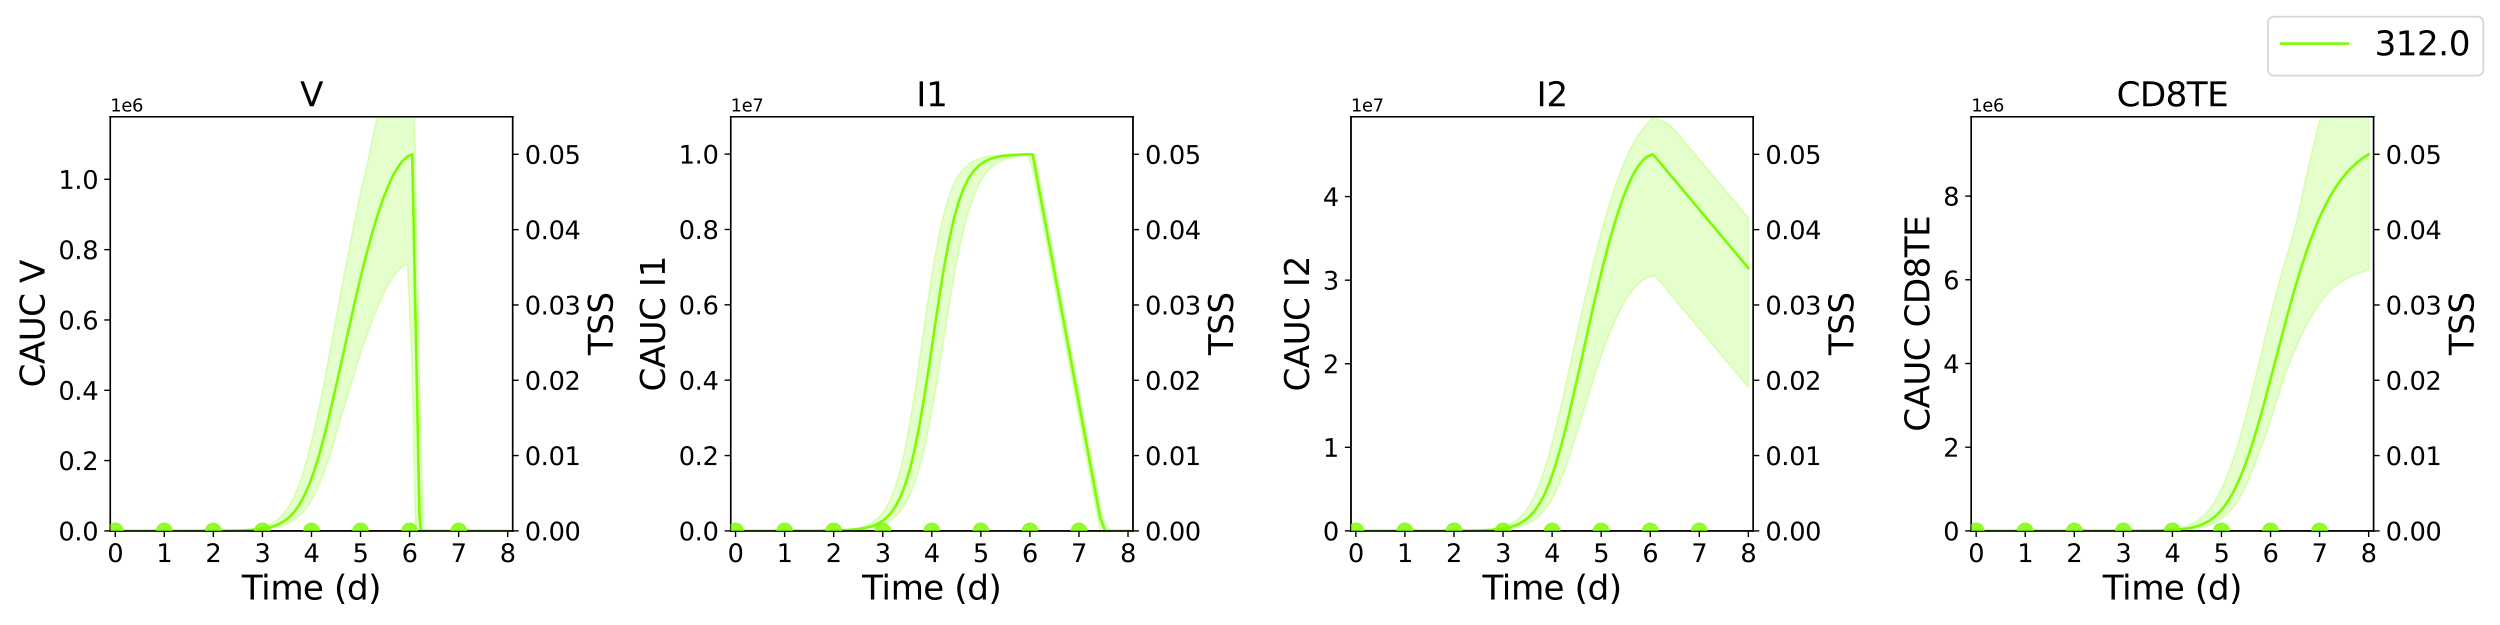 <?xml version="1.0" encoding="utf-8" standalone="no"?>
<!DOCTYPE svg PUBLIC "-//W3C//DTD SVG 1.1//EN"
  "http://www.w3.org/Graphics/SVG/1.1/DTD/svg11.dtd">
<svg xmlns:xlink="http://www.w3.org/1999/xlink" width="1440pt" height="360pt" viewBox="0 0 1440 360" xmlns="http://www.w3.org/2000/svg" version="1.1">
 <defs>
  <style type="text/css">*{stroke-linejoin: round; stroke-linecap: butt}</style>
 </defs>
 <g id="figure_1">
  <g id="patch_1">
   <path d="M 0 360 
L 1440 360 
L 1440 0 
L 0 0 
z
" style="fill: #ffffff"/>
  </g>
  <g id="axes_1">
   <g id="patch_2">
    <path d="M 63.56 305.8 
L 295.27 305.8 
L 295.27 67.2 
L 63.56 67.2 
z
" style="fill: #ffffff"/>
   </g>
   <g id="matplotlib.axis_1">
    <g id="xtick_1">
     <g id="line2d_1">
      <defs>
       <path id="me96daab9dc" d="M 0 0 
L 0 3.5 
" style="stroke: #000000; stroke-width: 0.8"/>
      </defs>
      <g>
       <use xlink:href="#me96daab9dc" x="66.386" y="305.8" style="stroke: #000000; stroke-width: 0.8"/>
      </g>
     </g>
     <g id="text_1">
      <!-- 0 -->
      <g transform="translate(61.805 323.742) scale(0.144 -0.144)">
       <defs>
        <path id="DejaVuSans-30" d="M 2034 4250 
Q 1547 4250 1301 3770 
Q 1056 3291 1056 2328 
Q 1056 1369 1301 889 
Q 1547 409 2034 409 
Q 2525 409 2770 889 
Q 3016 1369 3016 2328 
Q 3016 3291 2770 3770 
Q 2525 4250 2034 4250 
z
M 2034 4750 
Q 2819 4750 3233 4129 
Q 3647 3509 3647 2328 
Q 3647 1150 3233 529 
Q 2819 -91 2034 -91 
Q 1250 -91 836 529 
Q 422 1150 422 2328 
Q 422 3509 836 4129 
Q 1250 4750 2034 4750 
z
" transform="scale(0.016)"/>
       </defs>
       <use xlink:href="#DejaVuSans-30"/>
      </g>
     </g>
    </g>
    <g id="xtick_2">
     <g id="line2d_2">
      <g>
       <use xlink:href="#me96daab9dc" x="94.643" y="305.8" style="stroke: #000000; stroke-width: 0.8"/>
      </g>
     </g>
     <g id="text_2">
      <!-- 1 -->
      <g transform="translate(90.062 323.742) scale(0.144 -0.144)">
       <defs>
        <path id="DejaVuSans-31" d="M 794 531 
L 1825 531 
L 1825 4091 
L 703 3866 
L 703 4441 
L 1819 4666 
L 2450 4666 
L 2450 531 
L 3481 531 
L 3481 0 
L 794 0 
L 794 531 
z
" transform="scale(0.016)"/>
       </defs>
       <use xlink:href="#DejaVuSans-31"/>
      </g>
     </g>
    </g>
    <g id="xtick_3">
     <g id="line2d_3">
      <g>
       <use xlink:href="#me96daab9dc" x="122.9" y="305.8" style="stroke: #000000; stroke-width: 0.8"/>
      </g>
     </g>
     <g id="text_3">
      <!-- 2 -->
      <g transform="translate(118.319 323.742) scale(0.144 -0.144)">
       <defs>
        <path id="DejaVuSans-32" d="M 1228 531 
L 3431 531 
L 3431 0 
L 469 0 
L 469 531 
Q 828 903 1448 1529 
Q 2069 2156 2228 2338 
Q 2531 2678 2651 2914 
Q 2772 3150 2772 3378 
Q 2772 3750 2511 3984 
Q 2250 4219 1831 4219 
Q 1534 4219 1204 4116 
Q 875 4013 500 3803 
L 500 4441 
Q 881 4594 1212 4672 
Q 1544 4750 1819 4750 
Q 2544 4750 2975 4387 
Q 3406 4025 3406 3419 
Q 3406 3131 3298 2873 
Q 3191 2616 2906 2266 
Q 2828 2175 2409 1742 
Q 1991 1309 1228 531 
z
" transform="scale(0.016)"/>
       </defs>
       <use xlink:href="#DejaVuSans-32"/>
      </g>
     </g>
    </g>
    <g id="xtick_4">
     <g id="line2d_4">
      <g>
       <use xlink:href="#me96daab9dc" x="151.158" y="305.8" style="stroke: #000000; stroke-width: 0.8"/>
      </g>
     </g>
     <g id="text_4">
      <!-- 3 -->
      <g transform="translate(146.577 323.742) scale(0.144 -0.144)">
       <defs>
        <path id="DejaVuSans-33" d="M 2597 2516 
Q 3050 2419 3304 2112 
Q 3559 1806 3559 1356 
Q 3559 666 3084 287 
Q 2609 -91 1734 -91 
Q 1441 -91 1130 -33 
Q 819 25 488 141 
L 488 750 
Q 750 597 1062 519 
Q 1375 441 1716 441 
Q 2309 441 2620 675 
Q 2931 909 2931 1356 
Q 2931 1769 2642 2001 
Q 2353 2234 1838 2234 
L 1294 2234 
L 1294 2753 
L 1863 2753 
Q 2328 2753 2575 2939 
Q 2822 3125 2822 3475 
Q 2822 3834 2567 4026 
Q 2313 4219 1838 4219 
Q 1578 4219 1281 4162 
Q 984 4106 628 3988 
L 628 4550 
Q 988 4650 1302 4700 
Q 1616 4750 1894 4750 
Q 2613 4750 3031 4423 
Q 3450 4097 3450 3541 
Q 3450 3153 3228 2886 
Q 3006 2619 2597 2516 
z
" transform="scale(0.016)"/>
       </defs>
       <use xlink:href="#DejaVuSans-33"/>
      </g>
     </g>
    </g>
    <g id="xtick_5">
     <g id="line2d_5">
      <g>
       <use xlink:href="#me96daab9dc" x="179.415" y="305.8" style="stroke: #000000; stroke-width: 0.8"/>
      </g>
     </g>
     <g id="text_5">
      <!-- 4 -->
      <g transform="translate(174.834 323.742) scale(0.144 -0.144)">
       <defs>
        <path id="DejaVuSans-34" d="M 2419 4116 
L 825 1625 
L 2419 1625 
L 2419 4116 
z
M 2253 4666 
L 3047 4666 
L 3047 1625 
L 3713 1625 
L 3713 1100 
L 3047 1100 
L 3047 0 
L 2419 0 
L 2419 1100 
L 313 1100 
L 313 1709 
L 2253 4666 
z
" transform="scale(0.016)"/>
       </defs>
       <use xlink:href="#DejaVuSans-34"/>
      </g>
     </g>
    </g>
    <g id="xtick_6">
     <g id="line2d_6">
      <g>
       <use xlink:href="#me96daab9dc" x="207.672" y="305.8" style="stroke: #000000; stroke-width: 0.8"/>
      </g>
     </g>
     <g id="text_6">
      <!-- 5 -->
      <g transform="translate(203.091 323.742) scale(0.144 -0.144)">
       <defs>
        <path id="DejaVuSans-35" d="M 691 4666 
L 3169 4666 
L 3169 4134 
L 1269 4134 
L 1269 2991 
Q 1406 3038 1543 3061 
Q 1681 3084 1819 3084 
Q 2600 3084 3056 2656 
Q 3513 2228 3513 1497 
Q 3513 744 3044 326 
Q 2575 -91 1722 -91 
Q 1428 -91 1123 -41 
Q 819 9 494 109 
L 494 744 
Q 775 591 1075 516 
Q 1375 441 1709 441 
Q 2250 441 2565 725 
Q 2881 1009 2881 1497 
Q 2881 1984 2565 2268 
Q 2250 2553 1709 2553 
Q 1456 2553 1204 2497 
Q 953 2441 691 2322 
L 691 4666 
z
" transform="scale(0.016)"/>
       </defs>
       <use xlink:href="#DejaVuSans-35"/>
      </g>
     </g>
    </g>
    <g id="xtick_7">
     <g id="line2d_7">
      <g>
       <use xlink:href="#me96daab9dc" x="235.93" y="305.8" style="stroke: #000000; stroke-width: 0.8"/>
      </g>
     </g>
     <g id="text_7">
      <!-- 6 -->
      <g transform="translate(231.349 323.742) scale(0.144 -0.144)">
       <defs>
        <path id="DejaVuSans-36" d="M 2113 2584 
Q 1688 2584 1439 2293 
Q 1191 2003 1191 1497 
Q 1191 994 1439 701 
Q 1688 409 2113 409 
Q 2538 409 2786 701 
Q 3034 994 3034 1497 
Q 3034 2003 2786 2293 
Q 2538 2584 2113 2584 
z
M 3366 4563 
L 3366 3988 
Q 3128 4100 2886 4159 
Q 2644 4219 2406 4219 
Q 1781 4219 1451 3797 
Q 1122 3375 1075 2522 
Q 1259 2794 1537 2939 
Q 1816 3084 2150 3084 
Q 2853 3084 3261 2657 
Q 3669 2231 3669 1497 
Q 3669 778 3244 343 
Q 2819 -91 2113 -91 
Q 1303 -91 875 529 
Q 447 1150 447 2328 
Q 447 3434 972 4092 
Q 1497 4750 2381 4750 
Q 2619 4750 2861 4703 
Q 3103 4656 3366 4563 
z
" transform="scale(0.016)"/>
       </defs>
       <use xlink:href="#DejaVuSans-36"/>
      </g>
     </g>
    </g>
    <g id="xtick_8">
     <g id="line2d_8">
      <g>
       <use xlink:href="#me96daab9dc" x="264.187" y="305.8" style="stroke: #000000; stroke-width: 0.8"/>
      </g>
     </g>
     <g id="text_8">
      <!-- 7 -->
      <g transform="translate(259.606 323.742) scale(0.144 -0.144)">
       <defs>
        <path id="DejaVuSans-37" d="M 525 4666 
L 3525 4666 
L 3525 4397 
L 1831 0 
L 1172 0 
L 2766 4134 
L 525 4134 
L 525 4666 
z
" transform="scale(0.016)"/>
       </defs>
       <use xlink:href="#DejaVuSans-37"/>
      </g>
     </g>
    </g>
    <g id="xtick_9">
     <g id="line2d_9">
      <g>
       <use xlink:href="#me96daab9dc" x="292.444" y="305.8" style="stroke: #000000; stroke-width: 0.8"/>
      </g>
     </g>
     <g id="text_9">
      <!-- 8 -->
      <g transform="translate(287.863 323.742) scale(0.144 -0.144)">
       <defs>
        <path id="DejaVuSans-38" d="M 2034 2216 
Q 1584 2216 1326 1975 
Q 1069 1734 1069 1313 
Q 1069 891 1326 650 
Q 1584 409 2034 409 
Q 2484 409 2743 651 
Q 3003 894 3003 1313 
Q 3003 1734 2745 1975 
Q 2488 2216 2034 2216 
z
M 1403 2484 
Q 997 2584 770 2862 
Q 544 3141 544 3541 
Q 544 4100 942 4425 
Q 1341 4750 2034 4750 
Q 2731 4750 3128 4425 
Q 3525 4100 3525 3541 
Q 3525 3141 3298 2862 
Q 3072 2584 2669 2484 
Q 3125 2378 3379 2068 
Q 3634 1759 3634 1313 
Q 3634 634 3220 271 
Q 2806 -91 2034 -91 
Q 1263 -91 848 271 
Q 434 634 434 1313 
Q 434 1759 690 2068 
Q 947 2378 1403 2484 
z
M 1172 3481 
Q 1172 3119 1398 2916 
Q 1625 2713 2034 2713 
Q 2441 2713 2670 2916 
Q 2900 3119 2900 3481 
Q 2900 3844 2670 4047 
Q 2441 4250 2034 4250 
Q 1625 4250 1398 4047 
Q 1172 3844 1172 3481 
z
" transform="scale(0.016)"/>
       </defs>
       <use xlink:href="#DejaVuSans-38"/>
      </g>
     </g>
    </g>
    <g id="text_10">
     <!-- Time (d) -->
     <g transform="translate(139.29 345.325) scale(0.192 -0.192)">
      <defs>
       <path id="DejaVuSans-54" d="M -19 4666 
L 3928 4666 
L 3928 4134 
L 2272 4134 
L 2272 0 
L 1638 0 
L 1638 4134 
L -19 4134 
L -19 4666 
z
" transform="scale(0.016)"/>
       <path id="DejaVuSans-69" d="M 603 3500 
L 1178 3500 
L 1178 0 
L 603 0 
L 603 3500 
z
M 603 4863 
L 1178 4863 
L 1178 4134 
L 603 4134 
L 603 4863 
z
" transform="scale(0.016)"/>
       <path id="DejaVuSans-6d" d="M 3328 2828 
Q 3544 3216 3844 3400 
Q 4144 3584 4550 3584 
Q 5097 3584 5394 3201 
Q 5691 2819 5691 2113 
L 5691 0 
L 5113 0 
L 5113 2094 
Q 5113 2597 4934 2840 
Q 4756 3084 4391 3084 
Q 3944 3084 3684 2787 
Q 3425 2491 3425 1978 
L 3425 0 
L 2847 0 
L 2847 2094 
Q 2847 2600 2669 2842 
Q 2491 3084 2119 3084 
Q 1678 3084 1418 2786 
Q 1159 2488 1159 1978 
L 1159 0 
L 581 0 
L 581 3500 
L 1159 3500 
L 1159 2956 
Q 1356 3278 1631 3431 
Q 1906 3584 2284 3584 
Q 2666 3584 2933 3390 
Q 3200 3197 3328 2828 
z
" transform="scale(0.016)"/>
       <path id="DejaVuSans-65" d="M 3597 1894 
L 3597 1613 
L 953 1613 
Q 991 1019 1311 708 
Q 1631 397 2203 397 
Q 2534 397 2845 478 
Q 3156 559 3463 722 
L 3463 178 
Q 3153 47 2828 -22 
Q 2503 -91 2169 -91 
Q 1331 -91 842 396 
Q 353 884 353 1716 
Q 353 2575 817 3079 
Q 1281 3584 2069 3584 
Q 2775 3584 3186 3129 
Q 3597 2675 3597 1894 
z
M 3022 2063 
Q 3016 2534 2758 2815 
Q 2500 3097 2075 3097 
Q 1594 3097 1305 2825 
Q 1016 2553 972 2059 
L 3022 2063 
z
" transform="scale(0.016)"/>
       <path id="DejaVuSans-20" transform="scale(0.016)"/>
       <path id="DejaVuSans-28" d="M 1984 4856 
Q 1566 4138 1362 3434 
Q 1159 2731 1159 2009 
Q 1159 1288 1364 580 
Q 1569 -128 1984 -844 
L 1484 -844 
Q 1016 -109 783 600 
Q 550 1309 550 2009 
Q 550 2706 781 3412 
Q 1013 4119 1484 4856 
L 1984 4856 
z
" transform="scale(0.016)"/>
       <path id="DejaVuSans-64" d="M 2906 2969 
L 2906 4863 
L 3481 4863 
L 3481 0 
L 2906 0 
L 2906 525 
Q 2725 213 2448 61 
Q 2172 -91 1784 -91 
Q 1150 -91 751 415 
Q 353 922 353 1747 
Q 353 2572 751 3078 
Q 1150 3584 1784 3584 
Q 2172 3584 2448 3432 
Q 2725 3281 2906 2969 
z
M 947 1747 
Q 947 1113 1208 752 
Q 1469 391 1925 391 
Q 2381 391 2643 752 
Q 2906 1113 2906 1747 
Q 2906 2381 2643 2742 
Q 2381 3103 1925 3103 
Q 1469 3103 1208 2742 
Q 947 2381 947 1747 
z
" transform="scale(0.016)"/>
       <path id="DejaVuSans-29" d="M 513 4856 
L 1013 4856 
Q 1481 4119 1714 3412 
Q 1947 2706 1947 2009 
Q 1947 1309 1714 600 
Q 1481 -109 1013 -844 
L 513 -844 
Q 928 -128 1133 580 
Q 1338 1288 1338 2009 
Q 1338 2731 1133 3434 
Q 928 4138 513 4856 
z
" transform="scale(0.016)"/>
      </defs>
      <use xlink:href="#DejaVuSans-54"/>
      <use xlink:href="#DejaVuSans-69" x="57.959"/>
      <use xlink:href="#DejaVuSans-6d" x="85.742"/>
      <use xlink:href="#DejaVuSans-65" x="183.154"/>
      <use xlink:href="#DejaVuSans-20" x="244.678"/>
      <use xlink:href="#DejaVuSans-28" x="276.465"/>
      <use xlink:href="#DejaVuSans-64" x="315.479"/>
      <use xlink:href="#DejaVuSans-29" x="378.955"/>
     </g>
    </g>
   </g>
   <g id="matplotlib.axis_2">
    <g id="ytick_1">
     <g id="line2d_10">
      <defs>
       <path id="m1a867f50a1" d="M 0 0 
L -3.5 0 
" style="stroke: #000000; stroke-width: 0.8"/>
      </defs>
      <g>
       <use xlink:href="#m1a867f50a1" x="63.56" y="305.8" style="stroke: #000000; stroke-width: 0.8"/>
      </g>
     </g>
     <g id="text_11">
      <!-- 0.0 -->
      <g transform="translate(33.66 311.271) scale(0.144 -0.144)">
       <defs>
        <path id="DejaVuSans-2e" d="M 684 794 
L 1344 794 
L 1344 0 
L 684 0 
L 684 794 
z
" transform="scale(0.016)"/>
       </defs>
       <use xlink:href="#DejaVuSans-30"/>
       <use xlink:href="#DejaVuSans-2e" x="63.623"/>
       <use xlink:href="#DejaVuSans-30" x="95.41"/>
      </g>
     </g>
    </g>
    <g id="ytick_2">
     <g id="line2d_11">
      <g>
       <use xlink:href="#m1a867f50a1" x="63.56" y="265.299" style="stroke: #000000; stroke-width: 0.8"/>
      </g>
     </g>
     <g id="text_12">
      <!-- 0.2 -->
      <g transform="translate(33.66 270.77) scale(0.144 -0.144)">
       <use xlink:href="#DejaVuSans-30"/>
       <use xlink:href="#DejaVuSans-2e" x="63.623"/>
       <use xlink:href="#DejaVuSans-32" x="95.41"/>
      </g>
     </g>
    </g>
    <g id="ytick_3">
     <g id="line2d_12">
      <g>
       <use xlink:href="#m1a867f50a1" x="63.56" y="224.798" style="stroke: #000000; stroke-width: 0.8"/>
      </g>
     </g>
     <g id="text_13">
      <!-- 0.4 -->
      <g transform="translate(33.66 230.268) scale(0.144 -0.144)">
       <use xlink:href="#DejaVuSans-30"/>
       <use xlink:href="#DejaVuSans-2e" x="63.623"/>
       <use xlink:href="#DejaVuSans-34" x="95.41"/>
      </g>
     </g>
    </g>
    <g id="ytick_4">
     <g id="line2d_13">
      <g>
       <use xlink:href="#m1a867f50a1" x="63.56" y="184.296" style="stroke: #000000; stroke-width: 0.8"/>
      </g>
     </g>
     <g id="text_14">
      <!-- 0.6 -->
      <g transform="translate(33.66 189.767) scale(0.144 -0.144)">
       <use xlink:href="#DejaVuSans-30"/>
       <use xlink:href="#DejaVuSans-2e" x="63.623"/>
       <use xlink:href="#DejaVuSans-36" x="95.41"/>
      </g>
     </g>
    </g>
    <g id="ytick_5">
     <g id="line2d_14">
      <g>
       <use xlink:href="#m1a867f50a1" x="63.56" y="143.795" style="stroke: #000000; stroke-width: 0.8"/>
      </g>
     </g>
     <g id="text_15">
      <!-- 0.8 -->
      <g transform="translate(33.66 149.266) scale(0.144 -0.144)">
       <use xlink:href="#DejaVuSans-30"/>
       <use xlink:href="#DejaVuSans-2e" x="63.623"/>
       <use xlink:href="#DejaVuSans-38" x="95.41"/>
      </g>
     </g>
    </g>
    <g id="ytick_6">
     <g id="line2d_15">
      <g>
       <use xlink:href="#m1a867f50a1" x="63.56" y="103.294" style="stroke: #000000; stroke-width: 0.8"/>
      </g>
     </g>
     <g id="text_16">
      <!-- 1.0 -->
      <g transform="translate(33.66 108.765) scale(0.144 -0.144)">
       <use xlink:href="#DejaVuSans-31"/>
       <use xlink:href="#DejaVuSans-2e" x="63.623"/>
       <use xlink:href="#DejaVuSans-30" x="95.41"/>
      </g>
     </g>
    </g>
    <g id="text_17">
     <!-- CAUC V -->
     <g transform="translate(25.666 223.118) rotate(-90) scale(0.192 -0.192)">
      <defs>
       <path id="DejaVuSans-43" d="M 4122 4306 
L 4122 3641 
Q 3803 3938 3442 4084 
Q 3081 4231 2675 4231 
Q 1875 4231 1450 3742 
Q 1025 3253 1025 2328 
Q 1025 1406 1450 917 
Q 1875 428 2675 428 
Q 3081 428 3442 575 
Q 3803 722 4122 1019 
L 4122 359 
Q 3791 134 3420 21 
Q 3050 -91 2638 -91 
Q 1578 -91 968 557 
Q 359 1206 359 2328 
Q 359 3453 968 4101 
Q 1578 4750 2638 4750 
Q 3056 4750 3426 4639 
Q 3797 4528 4122 4306 
z
" transform="scale(0.016)"/>
       <path id="DejaVuSans-41" d="M 2188 4044 
L 1331 1722 
L 3047 1722 
L 2188 4044 
z
M 1831 4666 
L 2547 4666 
L 4325 0 
L 3669 0 
L 3244 1197 
L 1141 1197 
L 716 0 
L 50 0 
L 1831 4666 
z
" transform="scale(0.016)"/>
       <path id="DejaVuSans-55" d="M 556 4666 
L 1191 4666 
L 1191 1831 
Q 1191 1081 1462 751 
Q 1734 422 2344 422 
Q 2950 422 3222 751 
Q 3494 1081 3494 1831 
L 3494 4666 
L 4128 4666 
L 4128 1753 
Q 4128 841 3676 375 
Q 3225 -91 2344 -91 
Q 1459 -91 1007 375 
Q 556 841 556 1753 
L 556 4666 
z
" transform="scale(0.016)"/>
       <path id="DejaVuSans-56" d="M 1831 0 
L 50 4666 
L 709 4666 
L 2188 738 
L 3669 4666 
L 4325 4666 
L 2547 0 
L 1831 0 
z
" transform="scale(0.016)"/>
      </defs>
      <use xlink:href="#DejaVuSans-43"/>
      <use xlink:href="#DejaVuSans-41" x="69.824"/>
      <use xlink:href="#DejaVuSans-55" x="138.232"/>
      <use xlink:href="#DejaVuSans-43" x="211.426"/>
      <use xlink:href="#DejaVuSans-20" x="281.25"/>
      <use xlink:href="#DejaVuSans-56" x="313.037"/>
     </g>
    </g>
    <g id="text_18">
     <!-- 1e6 -->
     <g transform="translate(63.56 64.2) scale(0.1 -0.1)">
      <use xlink:href="#DejaVuSans-31"/>
      <use xlink:href="#DejaVuSans-65" x="63.623"/>
      <use xlink:href="#DejaVuSans-36" x="125.146"/>
     </g>
    </g>
   </g>
   <g id="patch_3">
    <path d="M 63.56 305.8 
L 63.56 67.2 
" style="fill: none; stroke: #000000; stroke-width: 0.8; stroke-linejoin: miter; stroke-linecap: square"/>
   </g>
   <g id="patch_4">
    <path d="M 295.27 305.8 
L 295.27 67.2 
" style="fill: none; stroke: #000000; stroke-width: 0.8; stroke-linejoin: miter; stroke-linecap: square"/>
   </g>
   <g id="patch_5">
    <path d="M 63.56 305.8 
L 295.27 305.8 
" style="fill: none; stroke: #000000; stroke-width: 0.8; stroke-linejoin: miter; stroke-linecap: square"/>
   </g>
   <g id="patch_6">
    <path d="M 63.56 67.2 
L 295.27 67.2 
" style="fill: none; stroke: #000000; stroke-width: 0.8; stroke-linejoin: miter; stroke-linecap: square"/>
   </g>
   <g id="text_19">
    <!-- V -->
    <g transform="translate(172.848 61.2) scale(0.192 -0.192)">
     <use xlink:href="#DejaVuSans-56"/>
    </g>
   </g>
   <g id="PolyCollection_1">
    <defs>
     <path id="m7c3e50d55f" d="M 66.386 -54.2 
L 66.386 -54.2 
L 66.386 -54.2 
L 66.39 -54.2 
L 66.431 -54.2 
L 66.664 -54.2 
L 66.797 -54.2 
L 67.33 -54.2 
L 67.601 -54.2 
L 68.65 -54.2 
L 69.107 -54.2 
L 70.783 -54.2 
L 71.408 -54.2 
L 73.154 -54.2 
L 73.966 -54.2 
L 75.941 -54.2 
L 76.938 -54.2 
L 79.079 -54.2 
L 80.255 -54.2 
L 82.538 -54.2 
L 83.879 -54.2 
L 86.242 -54.2 
L 87.719 -54.2 
L 90.201 -54.2 
L 91.805 -54.201 
L 94.631 -54.201 
L 96.332 -54.201 
L 99.157 -54.201 
L 101.007 -54.202 
L 103.832 -54.202 
L 105.849 -54.203 
L 108.675 -54.204 
L 110.84 -54.206 
L 113.666 -54.208 
L 115.956 -54.211 
L 118.781 -54.216 
L 121.607 -54.223 
L 124.433 -54.232 
L 127.259 -54.246 
L 130.084 -54.264 
L 132.91 -54.289 
L 135.736 -54.324 
L 138.561 -54.374 
L 141.387 -54.442 
L 144.213 -54.538 
L 147.039 -54.672 
L 149.864 -54.858 
L 152.69 -55.116 
L 155.516 -55.474 
L 158.342 -55.969 
L 161.167 -56.651 
L 163.993 -57.586 
L 166.819 -58.859 
L 169.644 -60.575 
L 172.47 -62.861 
L 175.296 -65.861 
L 178.122 -69.724 
L 180.947 -74.585 
L 183.773 -80.546 
L 186.599 -87.648 
L 189.425 -95.856 
L 192.25 -105.057 
L 195.076 -114.954 
L 197.902 -124.327 
L 200.728 -133.771 
L 203.553 -143.104 
L 206.379 -152.169 
L 209.205 -160.84 
L 212.03 -169.015 
L 214.856 -176.61 
L 217.682 -183.559 
L 220.508 -189.807 
L 223.333 -195.307 
L 226.159 -200.026 
L 228.985 -203.728 
L 231.811 -206.218 
L 234.636 -207.889 
L 237.462 -147.836 
L 238.027 -119.516 
L 238.14 -113.849 
L 238.366 -102.512 
L 238.432 -99.228 
L 238.5 -95.808 
L 238.502 -95.717 
L 238.52 -94.806 
L 238.531 -94.241 
L 238.532 -94.208 
L 238.538 -93.879 
L 238.546 -93.479 
L 238.551 -93.227 
L 238.552 -93.215 
L 238.554 -93.097 
L 238.558 -92.919 
L 238.563 -92.653 
L 238.571 -92.229 
L 238.596 -90.99 
L 238.646 -88.484 
L 238.777 -81.931 
L 239.135 -65.284 
L 239.405 -54.2 
L 239.984 -54.2 
L 240.376 -54.2 
L 241.109 -54.2 
L 241.602 -54.2 
L 242.416 -54.2 
L 242.988 -54.2 
L 243.834 -54.2 
L 244.465 -54.2 
L 245.327 -54.2 
L 246.017 -54.2 
L 246.957 -54.2 
L 247.897 -54.2 
L 249.31 -54.2 
L 251.018 -54.2 
L 253.102 -54.2 
L 254.831 -54.2 
L 257.038 -54.2 
L 258.775 -54.2 
L 261.05 -54.2 
L 262.775 -54.2 
L 265.137 -54.2 
L 267.963 -54.2 
L 270.788 -54.2 
L 273.614 -54.2 
L 276.44 -54.2 
L 279.266 -54.2 
L 282.091 -54.2 
L 284.917 -54.2 
L 287.743 -54.2 
L 290.568 -54.2 
L 292.444 -54.2 
L 292.444 -54.2 
L 292.444 -54.2 
L 290.568 -54.2 
L 287.743 -54.2 
L 284.917 -54.2 
L 282.091 -54.2 
L 279.266 -54.2 
L 276.44 -54.2 
L 273.614 -54.2 
L 270.788 -54.2 
L 267.963 -54.2 
L 265.137 -54.2 
L 262.775 -54.2 
L 261.05 -54.2 
L 258.775 -54.2 
L 257.038 -54.2 
L 254.831 -54.2 
L 253.102 -54.2 
L 251.018 -54.2 
L 249.31 -54.2 
L 247.897 -54.2 
L 246.957 -54.2 
L 246.017 -54.2 
L 245.327 -54.2 
L 244.465 -54.2 
L 243.834 -62.722 
L 242.988 -84.368 
L 242.416 -107.318 
L 241.602 -148.135 
L 241.109 -172.882 
L 240.376 -209.641 
L 239.984 -229.312 
L 239.405 -258.341 
L 239.135 -271.912 
L 238.777 -289.873 
L 238.646 -296.423 
L 238.596 -298.926 
L 238.571 -300.164 
L 238.563 -300.588 
L 238.558 -300.855 
L 238.554 -301.032 
L 238.552 -301.15 
L 238.551 -301.162 
L 238.546 -301.414 
L 238.538 -301.813 
L 238.532 -302.142 
L 238.531 -302.175 
L 238.52 -302.74 
L 238.502 -303.65 
L 238.5 -303.741 
L 238.432 -306.92 
L 238.366 -306.903 
L 238.14 -306.842 
L 238.027 -311.297 
L 237.462 -321.981 
L 234.636 -340.547 
L 231.811 -337.453 
L 228.985 -332.541 
L 226.159 -325.817 
L 223.333 -317.313 
L 220.508 -307.089 
L 217.682 -295.232 
L 214.856 -281.852 
L 212.03 -267.762 
L 209.205 -255.741 
L 206.379 -242.856 
L 203.553 -229.206 
L 200.728 -214.903 
L 197.902 -200.08 
L 195.076 -184.899 
L 192.25 -169.558 
L 189.425 -154.302 
L 186.599 -139.421 
L 183.773 -125.242 
L 180.947 -112.099 
L 178.122 -100.296 
L 175.296 -90.054 
L 172.47 -81.476 
L 169.644 -74.538 
L 166.819 -69.105 
L 163.993 -64.967 
L 161.167 -61.89 
L 158.342 -59.645 
L 155.516 -58.03 
L 152.69 -56.881 
L 149.864 -56.07 
L 147.039 -55.502 
L 144.213 -55.104 
L 141.387 -54.827 
L 138.561 -54.635 
L 135.736 -54.501 
L 132.91 -54.409 
L 130.084 -54.344 
L 127.259 -54.3 
L 124.433 -54.269 
L 121.607 -54.248 
L 118.781 -54.233 
L 115.956 -54.223 
L 113.666 -54.217 
L 110.84 -54.212 
L 108.675 -54.209 
L 105.849 -54.206 
L 103.832 -54.205 
L 101.007 -54.203 
L 99.157 -54.203 
L 96.332 -54.202 
L 94.631 -54.202 
L 91.805 -54.201 
L 90.201 -54.201 
L 87.719 -54.201 
L 86.242 -54.201 
L 83.879 -54.2 
L 82.538 -54.2 
L 80.255 -54.2 
L 79.079 -54.2 
L 76.938 -54.2 
L 75.941 -54.2 
L 73.966 -54.2 
L 73.154 -54.2 
L 71.408 -54.2 
L 70.783 -54.2 
L 69.107 -54.2 
L 68.65 -54.2 
L 67.601 -54.2 
L 67.33 -54.2 
L 66.797 -54.2 
L 66.664 -54.2 
L 66.431 -54.2 
L 66.39 -54.2 
L 66.386 -54.2 
L 66.386 -54.2 
z
" style="stroke: #7cfc00; stroke-opacity: 0.2"/>
    </defs>
    <g clip-path="url(#p432efc0b13)">
     <use xlink:href="#m7c3e50d55f" x="0" y="360" style="fill: #7cfc00; fill-opacity: 0.2; stroke: #7cfc00; stroke-opacity: 0.2"/>
    </g>
   </g>
   <g id="line2d_16">
    <path d="M 66.386 305.8 
L 130.084 305.71 
L 138.561 305.541 
L 144.213 305.277 
L 149.864 304.746 
L 152.69 304.307 
L 155.516 303.689 
L 158.342 302.824 
L 161.167 301.621 
L 163.993 299.962 
L 166.819 297.701 
L 169.644 294.666 
L 172.47 290.671 
L 175.296 285.535 
L 178.122 279.114 
L 180.947 271.332 
L 183.773 262.206 
L 186.599 251.857 
L 189.425 240.49 
L 195.076 215.757 
L 203.553 177.574 
L 206.379 165.406 
L 209.205 153.783 
L 212.03 142.83 
L 214.856 132.656 
L 217.682 123.36 
L 220.508 115.033 
L 223.333 107.753 
L 226.159 101.589 
L 228.985 96.593 
L 231.811 92.803 
L 234.636 90.236 
L 237.462 88.891 
L 241.602 296.327 
L 242.416 305.8 
L 292.444 305.8 
L 292.444 305.8 
" clip-path="url(#p432efc0b13)" style="fill: none; stroke: #7cfc00; stroke-width: 1.5; stroke-linecap: square"/>
   </g>
  </g>
  <g id="axes_2">
   <g id="patch_7">
    <path d="M 420.86 305.8 
L 652.57 305.8 
L 652.57 67.2 
L 420.86 67.2 
z
" style="fill: #ffffff"/>
   </g>
   <g id="matplotlib.axis_3">
    <g id="xtick_10">
     <g id="line2d_17">
      <g>
       <use xlink:href="#me96daab9dc" x="423.686" y="305.8" style="stroke: #000000; stroke-width: 0.8"/>
      </g>
     </g>
     <g id="text_20">
      <!-- 0 -->
      <g transform="translate(419.105 323.742) scale(0.144 -0.144)">
       <use xlink:href="#DejaVuSans-30"/>
      </g>
     </g>
    </g>
    <g id="xtick_11">
     <g id="line2d_18">
      <g>
       <use xlink:href="#me96daab9dc" x="451.943" y="305.8" style="stroke: #000000; stroke-width: 0.8"/>
      </g>
     </g>
     <g id="text_21">
      <!-- 1 -->
      <g transform="translate(447.362 323.742) scale(0.144 -0.144)">
       <use xlink:href="#DejaVuSans-31"/>
      </g>
     </g>
    </g>
    <g id="xtick_12">
     <g id="line2d_19">
      <g>
       <use xlink:href="#me96daab9dc" x="480.2" y="305.8" style="stroke: #000000; stroke-width: 0.8"/>
      </g>
     </g>
     <g id="text_22">
      <!-- 2 -->
      <g transform="translate(475.619 323.742) scale(0.144 -0.144)">
       <use xlink:href="#DejaVuSans-32"/>
      </g>
     </g>
    </g>
    <g id="xtick_13">
     <g id="line2d_20">
      <g>
       <use xlink:href="#me96daab9dc" x="508.458" y="305.8" style="stroke: #000000; stroke-width: 0.8"/>
      </g>
     </g>
     <g id="text_23">
      <!-- 3 -->
      <g transform="translate(503.877 323.742) scale(0.144 -0.144)">
       <use xlink:href="#DejaVuSans-33"/>
      </g>
     </g>
    </g>
    <g id="xtick_14">
     <g id="line2d_21">
      <g>
       <use xlink:href="#me96daab9dc" x="536.715" y="305.8" style="stroke: #000000; stroke-width: 0.8"/>
      </g>
     </g>
     <g id="text_24">
      <!-- 4 -->
      <g transform="translate(532.134 323.742) scale(0.144 -0.144)">
       <use xlink:href="#DejaVuSans-34"/>
      </g>
     </g>
    </g>
    <g id="xtick_15">
     <g id="line2d_22">
      <g>
       <use xlink:href="#me96daab9dc" x="564.972" y="305.8" style="stroke: #000000; stroke-width: 0.8"/>
      </g>
     </g>
     <g id="text_25">
      <!-- 5 -->
      <g transform="translate(560.391 323.742) scale(0.144 -0.144)">
       <use xlink:href="#DejaVuSans-35"/>
      </g>
     </g>
    </g>
    <g id="xtick_16">
     <g id="line2d_23">
      <g>
       <use xlink:href="#me96daab9dc" x="593.23" y="305.8" style="stroke: #000000; stroke-width: 0.8"/>
      </g>
     </g>
     <g id="text_26">
      <!-- 6 -->
      <g transform="translate(588.649 323.742) scale(0.144 -0.144)">
       <use xlink:href="#DejaVuSans-36"/>
      </g>
     </g>
    </g>
    <g id="xtick_17">
     <g id="line2d_24">
      <g>
       <use xlink:href="#me96daab9dc" x="621.487" y="305.8" style="stroke: #000000; stroke-width: 0.8"/>
      </g>
     </g>
     <g id="text_27">
      <!-- 7 -->
      <g transform="translate(616.906 323.742) scale(0.144 -0.144)">
       <use xlink:href="#DejaVuSans-37"/>
      </g>
     </g>
    </g>
    <g id="xtick_18">
     <g id="line2d_25">
      <g>
       <use xlink:href="#me96daab9dc" x="649.744" y="305.8" style="stroke: #000000; stroke-width: 0.8"/>
      </g>
     </g>
     <g id="text_28">
      <!-- 8 -->
      <g transform="translate(645.163 323.742) scale(0.144 -0.144)">
       <use xlink:href="#DejaVuSans-38"/>
      </g>
     </g>
    </g>
    <g id="text_29">
     <!-- Time (d) -->
     <g transform="translate(496.59 345.325) scale(0.192 -0.192)">
      <use xlink:href="#DejaVuSans-54"/>
      <use xlink:href="#DejaVuSans-69" x="57.959"/>
      <use xlink:href="#DejaVuSans-6d" x="85.742"/>
      <use xlink:href="#DejaVuSans-65" x="183.154"/>
      <use xlink:href="#DejaVuSans-20" x="244.678"/>
      <use xlink:href="#DejaVuSans-28" x="276.465"/>
      <use xlink:href="#DejaVuSans-64" x="315.479"/>
      <use xlink:href="#DejaVuSans-29" x="378.955"/>
     </g>
    </g>
   </g>
   <g id="matplotlib.axis_4">
    <g id="ytick_7">
     <g id="line2d_26">
      <g>
       <use xlink:href="#m1a867f50a1" x="420.86" y="305.8" style="stroke: #000000; stroke-width: 0.8"/>
      </g>
     </g>
     <g id="text_30">
      <!-- 0.0 -->
      <g transform="translate(390.959 311.271) scale(0.144 -0.144)">
       <use xlink:href="#DejaVuSans-30"/>
       <use xlink:href="#DejaVuSans-2e" x="63.623"/>
       <use xlink:href="#DejaVuSans-30" x="95.41"/>
      </g>
     </g>
    </g>
    <g id="ytick_8">
     <g id="line2d_27">
      <g>
       <use xlink:href="#m1a867f50a1" x="420.86" y="262.394" style="stroke: #000000; stroke-width: 0.8"/>
      </g>
     </g>
     <g id="text_31">
      <!-- 0.2 -->
      <g transform="translate(390.959 267.865) scale(0.144 -0.144)">
       <use xlink:href="#DejaVuSans-30"/>
       <use xlink:href="#DejaVuSans-2e" x="63.623"/>
       <use xlink:href="#DejaVuSans-32" x="95.41"/>
      </g>
     </g>
    </g>
    <g id="ytick_9">
     <g id="line2d_28">
      <g>
       <use xlink:href="#m1a867f50a1" x="420.86" y="218.987" style="stroke: #000000; stroke-width: 0.8"/>
      </g>
     </g>
     <g id="text_32">
      <!-- 0.4 -->
      <g transform="translate(390.959 224.458) scale(0.144 -0.144)">
       <use xlink:href="#DejaVuSans-30"/>
       <use xlink:href="#DejaVuSans-2e" x="63.623"/>
       <use xlink:href="#DejaVuSans-34" x="95.41"/>
      </g>
     </g>
    </g>
    <g id="ytick_10">
     <g id="line2d_29">
      <g>
       <use xlink:href="#m1a867f50a1" x="420.86" y="175.581" style="stroke: #000000; stroke-width: 0.8"/>
      </g>
     </g>
     <g id="text_33">
      <!-- 0.6 -->
      <g transform="translate(390.959 181.052) scale(0.144 -0.144)">
       <use xlink:href="#DejaVuSans-30"/>
       <use xlink:href="#DejaVuSans-2e" x="63.623"/>
       <use xlink:href="#DejaVuSans-36" x="95.41"/>
      </g>
     </g>
    </g>
    <g id="ytick_11">
     <g id="line2d_30">
      <g>
       <use xlink:href="#m1a867f50a1" x="420.86" y="132.175" style="stroke: #000000; stroke-width: 0.8"/>
      </g>
     </g>
     <g id="text_34">
      <!-- 0.8 -->
      <g transform="translate(390.959 137.645) scale(0.144 -0.144)">
       <use xlink:href="#DejaVuSans-30"/>
       <use xlink:href="#DejaVuSans-2e" x="63.623"/>
       <use xlink:href="#DejaVuSans-38" x="95.41"/>
      </g>
     </g>
    </g>
    <g id="ytick_12">
     <g id="line2d_31">
      <g>
       <use xlink:href="#m1a867f50a1" x="420.86" y="88.768" style="stroke: #000000; stroke-width: 0.8"/>
      </g>
     </g>
     <g id="text_35">
      <!-- 1.0 -->
      <g transform="translate(390.959 94.239) scale(0.144 -0.144)">
       <use xlink:href="#DejaVuSans-31"/>
       <use xlink:href="#DejaVuSans-2e" x="63.623"/>
       <use xlink:href="#DejaVuSans-30" x="95.41"/>
      </g>
     </g>
    </g>
    <g id="text_36">
     <!-- CAUC I1 -->
     <g transform="translate(382.966 225.491) rotate(-90) scale(0.192 -0.192)">
      <defs>
       <path id="DejaVuSans-49" d="M 628 4666 
L 1259 4666 
L 1259 0 
L 628 0 
L 628 4666 
z
" transform="scale(0.016)"/>
      </defs>
      <use xlink:href="#DejaVuSans-43"/>
      <use xlink:href="#DejaVuSans-41" x="69.824"/>
      <use xlink:href="#DejaVuSans-55" x="138.232"/>
      <use xlink:href="#DejaVuSans-43" x="211.426"/>
      <use xlink:href="#DejaVuSans-20" x="281.25"/>
      <use xlink:href="#DejaVuSans-49" x="313.037"/>
      <use xlink:href="#DejaVuSans-31" x="342.529"/>
     </g>
    </g>
    <g id="text_37">
     <!-- 1e7 -->
     <g transform="translate(420.86 64.2) scale(0.1 -0.1)">
      <use xlink:href="#DejaVuSans-31"/>
      <use xlink:href="#DejaVuSans-65" x="63.623"/>
      <use xlink:href="#DejaVuSans-37" x="125.146"/>
     </g>
    </g>
   </g>
   <g id="patch_8">
    <path d="M 420.86 305.8 
L 420.86 67.2 
" style="fill: none; stroke: #000000; stroke-width: 0.8; stroke-linejoin: miter; stroke-linecap: square"/>
   </g>
   <g id="patch_9">
    <path d="M 652.57 305.8 
L 652.57 67.2 
" style="fill: none; stroke: #000000; stroke-width: 0.8; stroke-linejoin: miter; stroke-linecap: square"/>
   </g>
   <g id="patch_10">
    <path d="M 420.86 305.8 
L 652.57 305.8 
" style="fill: none; stroke: #000000; stroke-width: 0.8; stroke-linejoin: miter; stroke-linecap: square"/>
   </g>
   <g id="patch_11">
    <path d="M 420.86 67.2 
L 652.57 67.2 
" style="fill: none; stroke: #000000; stroke-width: 0.8; stroke-linejoin: miter; stroke-linecap: square"/>
   </g>
   <g id="text_38">
    <!-- I1 -->
    <g transform="translate(527.775 61.2) scale(0.192 -0.192)">
     <use xlink:href="#DejaVuSans-49"/>
     <use xlink:href="#DejaVuSans-31" x="29.492"/>
    </g>
   </g>
   <g id="PolyCollection_2">
    <defs>
     <path id="mbcfb8c0afc" d="M 423.686 -54.2 
L 423.686 -54.2 
L 423.686 -54.2 
L 423.69 -54.2 
L 423.731 -54.2 
L 423.964 -54.2 
L 424.097 -54.2 
L 424.63 -54.2 
L 424.901 -54.2 
L 425.95 -54.2 
L 426.407 -54.2 
L 428.083 -54.2 
L 428.708 -54.2 
L 430.454 -54.2 
L 431.266 -54.2 
L 433.241 -54.2 
L 434.238 -54.201 
L 436.379 -54.201 
L 437.555 -54.201 
L 439.838 -54.201 
L 441.179 -54.201 
L 443.542 -54.202 
L 445.019 -54.202 
L 447.501 -54.203 
L 449.105 -54.203 
L 451.931 -54.205 
L 453.632 -54.206 
L 456.457 -54.208 
L 458.307 -54.21 
L 461.132 -54.214 
L 463.149 -54.217 
L 465.975 -54.224 
L 468.14 -54.231 
L 470.966 -54.244 
L 473.256 -54.258 
L 476.081 -54.28 
L 478.907 -54.312 
L 481.733 -54.357 
L 484.559 -54.418 
L 487.384 -54.504 
L 490.21 -54.624 
L 493.036 -54.791 
L 495.861 -55.024 
L 498.687 -55.347 
L 501.513 -55.796 
L 504.339 -56.419 
L 507.164 -57.282 
L 509.99 -58.473 
L 512.816 -60.11 
L 515.642 -62.351 
L 518.467 -65.394 
L 521.293 -69.487 
L 524.119 -74.92 
L 526.944 -82.011 
L 529.77 -91.062 
L 532.596 -102.298 
L 535.422 -115.776 
L 538.247 -131.304 
L 541.073 -148.385 
L 543.899 -166.251 
L 546.725 -183.977 
L 549.55 -200.662 
L 552.376 -215.596 
L 555.202 -228.36 
L 558.028 -238.837 
L 560.853 -247.147 
L 563.679 -253.553 
L 566.505 -258.382 
L 569.33 -261.957 
L 572.156 -264.568 
L 574.982 -266.454 
L 577.808 -267.806 
L 580.633 -268.77 
L 583.459 -269.453 
L 586.285 -269.88 
L 589.111 -270.183 
L 591.936 -270.398 
L 594.762 -262.589 
L 595.327 -259.577 
L 595.44 -258.975 
L 595.666 -257.771 
L 595.732 -257.422 
L 595.8 -257.059 
L 595.802 -257.049 
L 595.82 -256.952 
L 595.831 -256.892 
L 595.832 -256.889 
L 595.838 -256.854 
L 595.846 -256.811 
L 595.851 -256.784 
L 595.852 -256.783 
L 595.854 -256.771 
L 595.858 -256.752 
L 595.863 -256.723 
L 595.871 -256.678 
L 595.896 -256.547 
L 595.946 -256.281 
L 596.077 -255.585 
L 596.435 -253.673 
L 596.705 -252.228 
L 597.284 -249.136 
L 597.676 -247.041 
L 598.409 -243.123 
L 598.902 -240.484 
L 599.716 -236.13 
L 600.288 -233.069 
L 601.134 -228.537 
L 601.765 -225.154 
L 602.627 -220.537 
L 603.317 -216.834 
L 604.257 -211.794 
L 605.197 -206.753 
L 606.61 -199.172 
L 608.318 -190 
L 610.402 -178.806 
L 612.131 -169.52 
L 614.338 -157.664 
L 616.075 -148.331 
L 618.35 -136.1 
L 620.075 -126.828 
L 622.437 -114.134 
L 625.263 -98.944 
L 628.088 -83.754 
L 630.914 -68.562 
L 633.74 -54.2 
L 636.566 -54.2 
L 639.391 -54.2 
L 642.217 -54.2 
L 645.043 -54.2 
L 647.868 -54.2 
L 649.744 -54.2 
L 649.744 -54.2 
L 649.744 -54.2 
L 647.868 -54.2 
L 645.043 -54.2 
L 642.217 -54.2 
L 639.391 -54.2 
L 636.566 -57.489 
L 633.74 -68.435 
L 630.914 -83.627 
L 628.088 -98.819 
L 625.263 -114.01 
L 622.437 -129.202 
L 620.075 -141.898 
L 618.35 -151.172 
L 616.075 -163.405 
L 614.338 -172.742 
L 612.131 -184.604 
L 610.402 -193.895 
L 608.318 -205.099 
L 606.61 -214.28 
L 605.197 -221.874 
L 604.257 -226.922 
L 603.317 -231.97 
L 602.627 -235.681 
L 601.765 -240.308 
L 601.134 -243.7 
L 600.288 -248.245 
L 599.716 -251.315 
L 598.902 -255.684 
L 598.409 -258.332 
L 597.676 -262.266 
L 597.284 -264.371 
L 596.705 -267.477 
L 596.435 -268.929 
L 596.077 -270.851 
L 595.946 -271.144 
L 595.896 -271.144 
L 595.871 -271.143 
L 595.863 -271.143 
L 595.858 -271.143 
L 595.854 -271.143 
L 595.852 -271.143 
L 595.851 -271.143 
L 595.846 -271.157 
L 595.838 -271.162 
L 595.832 -271.168 
L 595.831 -271.168 
L 595.82 -271.168 
L 595.802 -271.168 
L 595.8 -271.168 
L 595.732 -271.174 
L 595.666 -271.173 
L 595.44 -271.181 
L 595.327 -271.181 
L 594.762 -271.177 
L 591.936 -271.172 
L 589.111 -271.145 
L 586.285 -271.106 
L 583.459 -271.049 
L 580.633 -270.964 
L 577.808 -270.839 
L 574.982 -270.656 
L 572.156 -270.386 
L 569.33 -269.989 
L 566.505 -269.409 
L 563.679 -268.56 
L 560.853 -267.326 
L 558.028 -265.541 
L 555.202 -262.979 
L 552.376 -259.34 
L 549.55 -254.247 
L 546.725 -247.256 
L 543.899 -237.907 
L 541.073 -225.823 
L 538.247 -210.863 
L 535.422 -193.284 
L 532.596 -173.831 
L 529.77 -153.674 
L 526.944 -134.149 
L 524.119 -116.433 
L 521.293 -101.287 
L 518.467 -88.99 
L 515.642 -79.42 
L 512.816 -72.216 
L 509.99 -66.929 
L 507.164 -63.122 
L 504.339 -60.418 
L 501.513 -58.516 
L 498.687 -57.187 
L 495.861 -56.263 
L 493.036 -55.623 
L 490.21 -55.181 
L 487.384 -54.875 
L 484.559 -54.665 
L 481.733 -54.523 
L 478.907 -54.422 
L 476.081 -54.354 
L 473.256 -54.305 
L 470.966 -54.278 
L 468.14 -54.253 
L 465.975 -54.24 
L 463.149 -54.228 
L 461.132 -54.221 
L 458.307 -54.214 
L 456.457 -54.211 
L 453.632 -54.208 
L 451.931 -54.206 
L 449.105 -54.204 
L 447.501 -54.203 
L 445.019 -54.202 
L 443.542 -54.202 
L 441.179 -54.201 
L 439.838 -54.201 
L 437.555 -54.201 
L 436.379 -54.201 
L 434.238 -54.201 
L 433.241 -54.2 
L 431.266 -54.2 
L 430.454 -54.2 
L 428.708 -54.2 
L 428.083 -54.2 
L 426.407 -54.2 
L 425.95 -54.2 
L 424.901 -54.2 
L 424.63 -54.2 
L 424.097 -54.2 
L 423.964 -54.2 
L 423.731 -54.2 
L 423.69 -54.2 
L 423.686 -54.2 
L 423.686 -54.2 
z
" style="stroke: #7cfc00; stroke-opacity: 0.2"/>
    </defs>
    <g clip-path="url(#p6ef3bfee70)">
     <use xlink:href="#mbcfb8c0afc" x="0" y="360" style="fill: #7cfc00; fill-opacity: 0.2; stroke: #7cfc00; stroke-opacity: 0.2"/>
    </g>
   </g>
   <g id="line2d_32">
    <path d="M 423.686 305.8 
L 476.081 305.695 
L 484.559 305.498 
L 490.21 305.188 
L 495.861 304.563 
L 498.687 304.044 
L 501.513 303.308 
L 504.339 302.271 
L 507.164 300.811 
L 509.99 298.767 
L 512.816 295.925 
L 515.642 292.011 
L 518.467 286.689 
L 521.293 279.576 
L 524.119 270.29 
L 526.944 258.523 
L 529.77 244.165 
L 532.596 227.43 
L 535.422 208.932 
L 541.073 170.751 
L 543.899 153.325 
L 546.725 138.157 
L 549.55 125.615 
L 552.376 115.689 
L 555.202 108.109 
L 558.028 102.483 
L 560.853 98.396 
L 563.679 95.478 
L 566.505 93.419 
L 569.33 91.98 
L 572.156 90.981 
L 574.982 90.291 
L 577.808 89.816 
L 583.459 89.267 
L 589.111 89.01 
L 594.762 88.891 
L 633.74 298.353 
L 636.566 305.8 
L 649.744 305.8 
L 649.744 305.8 
" clip-path="url(#p6ef3bfee70)" style="fill: none; stroke: #7cfc00; stroke-width: 1.5; stroke-linecap: square"/>
   </g>
  </g>
  <g id="axes_3">
   <g id="patch_12">
    <path d="M 778.16 305.8 
L 1009.87 305.8 
L 1009.87 67.2 
L 778.16 67.2 
z
" style="fill: #ffffff"/>
   </g>
   <g id="matplotlib.axis_5">
    <g id="xtick_19">
     <g id="line2d_33">
      <g>
       <use xlink:href="#me96daab9dc" x="780.986" y="305.8" style="stroke: #000000; stroke-width: 0.8"/>
      </g>
     </g>
     <g id="text_39">
      <!-- 0 -->
      <g transform="translate(776.405 323.742) scale(0.144 -0.144)">
       <use xlink:href="#DejaVuSans-30"/>
      </g>
     </g>
    </g>
    <g id="xtick_20">
     <g id="line2d_34">
      <g>
       <use xlink:href="#me96daab9dc" x="809.243" y="305.8" style="stroke: #000000; stroke-width: 0.8"/>
      </g>
     </g>
     <g id="text_40">
      <!-- 1 -->
      <g transform="translate(804.662 323.742) scale(0.144 -0.144)">
       <use xlink:href="#DejaVuSans-31"/>
      </g>
     </g>
    </g>
    <g id="xtick_21">
     <g id="line2d_35">
      <g>
       <use xlink:href="#me96daab9dc" x="837.5" y="305.8" style="stroke: #000000; stroke-width: 0.8"/>
      </g>
     </g>
     <g id="text_41">
      <!-- 2 -->
      <g transform="translate(832.919 323.742) scale(0.144 -0.144)">
       <use xlink:href="#DejaVuSans-32"/>
      </g>
     </g>
    </g>
    <g id="xtick_22">
     <g id="line2d_36">
      <g>
       <use xlink:href="#me96daab9dc" x="865.758" y="305.8" style="stroke: #000000; stroke-width: 0.8"/>
      </g>
     </g>
     <g id="text_42">
      <!-- 3 -->
      <g transform="translate(861.177 323.742) scale(0.144 -0.144)">
       <use xlink:href="#DejaVuSans-33"/>
      </g>
     </g>
    </g>
    <g id="xtick_23">
     <g id="line2d_37">
      <g>
       <use xlink:href="#me96daab9dc" x="894.015" y="305.8" style="stroke: #000000; stroke-width: 0.8"/>
      </g>
     </g>
     <g id="text_43">
      <!-- 4 -->
      <g transform="translate(889.434 323.742) scale(0.144 -0.144)">
       <use xlink:href="#DejaVuSans-34"/>
      </g>
     </g>
    </g>
    <g id="xtick_24">
     <g id="line2d_38">
      <g>
       <use xlink:href="#me96daab9dc" x="922.272" y="305.8" style="stroke: #000000; stroke-width: 0.8"/>
      </g>
     </g>
     <g id="text_44">
      <!-- 5 -->
      <g transform="translate(917.691 323.742) scale(0.144 -0.144)">
       <use xlink:href="#DejaVuSans-35"/>
      </g>
     </g>
    </g>
    <g id="xtick_25">
     <g id="line2d_39">
      <g>
       <use xlink:href="#me96daab9dc" x="950.53" y="305.8" style="stroke: #000000; stroke-width: 0.8"/>
      </g>
     </g>
     <g id="text_45">
      <!-- 6 -->
      <g transform="translate(945.949 323.742) scale(0.144 -0.144)">
       <use xlink:href="#DejaVuSans-36"/>
      </g>
     </g>
    </g>
    <g id="xtick_26">
     <g id="line2d_40">
      <g>
       <use xlink:href="#me96daab9dc" x="978.787" y="305.8" style="stroke: #000000; stroke-width: 0.8"/>
      </g>
     </g>
     <g id="text_46">
      <!-- 7 -->
      <g transform="translate(974.206 323.742) scale(0.144 -0.144)">
       <use xlink:href="#DejaVuSans-37"/>
      </g>
     </g>
    </g>
    <g id="xtick_27">
     <g id="line2d_41">
      <g>
       <use xlink:href="#me96daab9dc" x="1007.044" y="305.8" style="stroke: #000000; stroke-width: 0.8"/>
      </g>
     </g>
     <g id="text_47">
      <!-- 8 -->
      <g transform="translate(1002.463 323.742) scale(0.144 -0.144)">
       <use xlink:href="#DejaVuSans-38"/>
      </g>
     </g>
    </g>
    <g id="text_48">
     <!-- Time (d) -->
     <g transform="translate(853.89 345.325) scale(0.192 -0.192)">
      <use xlink:href="#DejaVuSans-54"/>
      <use xlink:href="#DejaVuSans-69" x="57.959"/>
      <use xlink:href="#DejaVuSans-6d" x="85.742"/>
      <use xlink:href="#DejaVuSans-65" x="183.154"/>
      <use xlink:href="#DejaVuSans-20" x="244.678"/>
      <use xlink:href="#DejaVuSans-28" x="276.465"/>
      <use xlink:href="#DejaVuSans-64" x="315.479"/>
      <use xlink:href="#DejaVuSans-29" x="378.955"/>
     </g>
    </g>
   </g>
   <g id="matplotlib.axis_6">
    <g id="ytick_13">
     <g id="line2d_42">
      <g>
       <use xlink:href="#m1a867f50a1" x="778.16" y="305.8" style="stroke: #000000; stroke-width: 0.8"/>
      </g>
     </g>
     <g id="text_49">
      <!-- 0 -->
      <g transform="translate(761.998 311.271) scale(0.144 -0.144)">
       <use xlink:href="#DejaVuSans-30"/>
      </g>
     </g>
    </g>
    <g id="ytick_14">
     <g id="line2d_43">
      <g>
       <use xlink:href="#m1a867f50a1" x="778.16" y="257.657" style="stroke: #000000; stroke-width: 0.8"/>
      </g>
     </g>
     <g id="text_50">
      <!-- 1 -->
      <g transform="translate(761.998 263.128) scale(0.144 -0.144)">
       <use xlink:href="#DejaVuSans-31"/>
      </g>
     </g>
    </g>
    <g id="ytick_15">
     <g id="line2d_44">
      <g>
       <use xlink:href="#m1a867f50a1" x="778.16" y="209.514" style="stroke: #000000; stroke-width: 0.8"/>
      </g>
     </g>
     <g id="text_51">
      <!-- 2 -->
      <g transform="translate(761.998 214.985) scale(0.144 -0.144)">
       <use xlink:href="#DejaVuSans-32"/>
      </g>
     </g>
    </g>
    <g id="ytick_16">
     <g id="line2d_45">
      <g>
       <use xlink:href="#m1a867f50a1" x="778.16" y="161.371" style="stroke: #000000; stroke-width: 0.8"/>
      </g>
     </g>
     <g id="text_52">
      <!-- 3 -->
      <g transform="translate(761.998 166.842) scale(0.144 -0.144)">
       <use xlink:href="#DejaVuSans-33"/>
      </g>
     </g>
    </g>
    <g id="ytick_17">
     <g id="line2d_46">
      <g>
       <use xlink:href="#m1a867f50a1" x="778.16" y="113.228" style="stroke: #000000; stroke-width: 0.8"/>
      </g>
     </g>
     <g id="text_53">
      <!-- 4 -->
      <g transform="translate(761.998 118.699) scale(0.144 -0.144)">
       <use xlink:href="#DejaVuSans-34"/>
      </g>
     </g>
    </g>
    <g id="text_54">
     <!-- CAUC I2 -->
     <g transform="translate(754.005 225.491) rotate(-90) scale(0.192 -0.192)">
      <use xlink:href="#DejaVuSans-43"/>
      <use xlink:href="#DejaVuSans-41" x="69.824"/>
      <use xlink:href="#DejaVuSans-55" x="138.232"/>
      <use xlink:href="#DejaVuSans-43" x="211.426"/>
      <use xlink:href="#DejaVuSans-20" x="281.25"/>
      <use xlink:href="#DejaVuSans-49" x="313.037"/>
      <use xlink:href="#DejaVuSans-32" x="342.529"/>
     </g>
    </g>
    <g id="text_55">
     <!-- 1e7 -->
     <g transform="translate(778.16 64.2) scale(0.1 -0.1)">
      <use xlink:href="#DejaVuSans-31"/>
      <use xlink:href="#DejaVuSans-65" x="63.623"/>
      <use xlink:href="#DejaVuSans-37" x="125.146"/>
     </g>
    </g>
   </g>
   <g id="patch_13">
    <path d="M 778.16 305.8 
L 778.16 67.2 
" style="fill: none; stroke: #000000; stroke-width: 0.8; stroke-linejoin: miter; stroke-linecap: square"/>
   </g>
   <g id="patch_14">
    <path d="M 1009.87 305.8 
L 1009.87 67.2 
" style="fill: none; stroke: #000000; stroke-width: 0.8; stroke-linejoin: miter; stroke-linecap: square"/>
   </g>
   <g id="patch_15">
    <path d="M 778.16 305.8 
L 1009.87 305.8 
" style="fill: none; stroke: #000000; stroke-width: 0.8; stroke-linejoin: miter; stroke-linecap: square"/>
   </g>
   <g id="patch_16">
    <path d="M 778.16 67.2 
L 1009.87 67.2 
" style="fill: none; stroke: #000000; stroke-width: 0.8; stroke-linejoin: miter; stroke-linecap: square"/>
   </g>
   <g id="text_56">
    <!-- I2 -->
    <g transform="translate(885.075 61.2) scale(0.192 -0.192)">
     <use xlink:href="#DejaVuSans-49"/>
     <use xlink:href="#DejaVuSans-32" x="29.492"/>
    </g>
   </g>
   <g id="PolyCollection_3">
    <defs>
     <path id="m84721c24df" d="M 780.986 -54.2 
L 780.986 -54.2 
L 780.986 -54.2 
L 780.99 -54.2 
L 781.031 -54.2 
L 781.264 -54.2 
L 781.397 -54.2 
L 781.93 -54.2 
L 782.201 -54.2 
L 783.25 -54.2 
L 783.707 -54.2 
L 785.383 -54.2 
L 786.008 -54.2 
L 787.754 -54.2 
L 788.566 -54.2 
L 790.541 -54.2 
L 791.538 -54.2 
L 793.679 -54.2 
L 794.855 -54.2 
L 797.138 -54.2 
L 798.479 -54.2 
L 800.842 -54.2 
L 802.319 -54.2 
L 804.801 -54.201 
L 806.405 -54.201 
L 809.231 -54.201 
L 810.932 -54.201 
L 813.757 -54.202 
L 815.607 -54.202 
L 818.432 -54.203 
L 820.449 -54.204 
L 823.275 -54.205 
L 825.44 -54.207 
L 828.266 -54.21 
L 830.556 -54.213 
L 833.381 -54.218 
L 836.207 -54.225 
L 839.033 -54.236 
L 841.859 -54.25 
L 844.684 -54.269 
L 847.51 -54.297 
L 850.336 -54.335 
L 853.161 -54.388 
L 855.987 -54.461 
L 858.813 -54.564 
L 861.639 -54.707 
L 864.464 -54.905 
L 867.29 -55.181 
L 870.116 -55.561 
L 872.942 -56.087 
L 875.767 -56.809 
L 878.593 -57.796 
L 881.419 -59.136 
L 884.244 -60.938 
L 887.07 -63.33 
L 889.896 -66.458 
L 892.722 -70.47 
L 895.547 -75.499 
L 898.373 -81.642 
L 901.199 -88.931 
L 904.025 -97.323 
L 906.85 -106.065 
L 909.676 -115.086 
L 912.502 -124.32 
L 915.328 -133.54 
L 918.153 -142.546 
L 920.979 -151.173 
L 923.805 -159.292 
L 926.63 -166.806 
L 929.456 -173.645 
L 932.282 -179.759 
L 935.108 -185.114 
L 937.933 -189.692 
L 940.759 -193.481 
L 943.585 -196.484 
L 946.411 -198.71 
L 949.236 -200.177 
L 952.062 -200.914 
L 952.627 -200.999 
L 952.74 -201.016 
L 952.966 -201.05 
L 953.032 -201.06 
L 953.1 -201.07 
L 953.102 -201.07 
L 953.12 -201.073 
L 953.131 -201.075 
L 953.132 -201.075 
L 953.138 -201.076 
L 953.146 -201.077 
L 953.151 -201.078 
L 953.152 -201.078 
L 953.154 -201.078 
L 953.158 -201.079 
L 953.163 -201.08 
L 953.171 -201.081 
L 953.196 -201.085 
L 953.246 -201.092 
L 953.377 -200.992 
L 953.735 -200.567 
L 954.005 -200.244 
L 954.584 -199.554 
L 954.976 -199.087 
L 955.709 -198.213 
L 956.202 -197.624 
L 957.016 -196.654 
L 957.588 -195.972 
L 958.434 -194.963 
L 959.065 -194.21 
L 959.927 -193.183 
L 960.617 -192.359 
L 961.557 -191.238 
L 962.497 -190.118 
L 963.91 -188.433 
L 965.618 -186.395 
L 967.702 -183.909 
L 969.431 -181.848 
L 971.638 -179.216 
L 973.375 -177.145 
L 975.65 -174.431 
L 977.375 -172.373 
L 979.737 -169.557 
L 982.563 -166.187 
L 985.388 -162.817 
L 988.214 -159.447 
L 991.04 -156.077 
L 993.866 -152.707 
L 996.691 -149.337 
L 999.517 -145.967 
L 1002.343 -142.597 
L 1005.168 -139.227 
L 1007.044 -136.99 
L 1007.044 -234.54 
L 1007.044 -234.54 
L 1005.168 -236.777 
L 1002.343 -240.147 
L 999.517 -243.517 
L 996.691 -246.887 
L 993.866 -250.257 
L 991.04 -253.627 
L 988.214 -256.997 
L 985.388 -260.367 
L 982.563 -263.737 
L 979.737 -267.107 
L 977.375 -269.923 
L 975.65 -271.981 
L 973.375 -274.695 
L 971.638 -276.766 
L 969.431 -279.398 
L 967.702 -281.459 
L 965.618 -283.945 
L 963.91 -285.849 
L 962.497 -287.129 
L 961.557 -287.931 
L 960.617 -288.727 
L 959.927 -289.117 
L 959.065 -289.604 
L 958.434 -289.961 
L 957.588 -290.373 
L 957.016 -290.524 
L 956.202 -290.739 
L 955.709 -290.957 
L 954.976 -291.377 
L 954.584 -291.519 
L 954.005 -291.729 
L 953.735 -291.827 
L 953.377 -291.956 
L 953.246 -292.004 
L 953.196 -292.022 
L 953.171 -292.031 
L 953.163 -292.034 
L 953.158 -292.036 
L 953.154 -292.037 
L 953.152 -292.038 
L 953.151 -292.038 
L 953.146 -292.04 
L 953.138 -292.043 
L 953.132 -292.045 
L 953.131 -292.045 
L 953.12 -292.049 
L 953.102 -292.056 
L 953.1 -292.057 
L 953.032 -292.081 
L 952.966 -292.105 
L 952.74 -292.187 
L 952.627 -292.228 
L 952.062 -292.23 
L 949.236 -289.155 
L 946.411 -285.919 
L 943.585 -282.069 
L 940.759 -277.362 
L 937.933 -271.79 
L 935.108 -265.353 
L 932.282 -258.064 
L 929.456 -249.946 
L 926.63 -241.03 
L 923.805 -231.356 
L 920.979 -220.972 
L 918.153 -209.936 
L 915.328 -198.313 
L 912.502 -186.186 
L 909.676 -173.657 
L 906.85 -160.858 
L 904.025 -147.956 
L 901.199 -135.161 
L 898.373 -122.725 
L 895.547 -110.933 
L 892.722 -100.074 
L 889.896 -90.401 
L 887.07 -82.089 
L 884.244 -75.206 
L 881.419 -69.707 
L 878.593 -65.453 
L 875.767 -62.253 
L 872.942 -59.901 
L 870.116 -58.203 
L 867.29 -56.993 
L 864.464 -56.141 
L 861.639 -55.544 
L 858.813 -55.129 
L 855.987 -54.841 
L 853.161 -54.642 
L 850.336 -54.504 
L 847.51 -54.409 
L 844.684 -54.344 
L 841.859 -54.299 
L 839.033 -54.269 
L 836.207 -54.247 
L 833.381 -54.233 
L 830.556 -54.222 
L 828.266 -54.217 
L 825.44 -54.211 
L 823.275 -54.209 
L 820.449 -54.206 
L 818.432 -54.204 
L 815.607 -54.203 
L 813.757 -54.202 
L 810.932 -54.202 
L 809.231 -54.201 
L 806.405 -54.201 
L 804.801 -54.201 
L 802.319 -54.2 
L 800.842 -54.2 
L 798.479 -54.2 
L 797.138 -54.2 
L 794.855 -54.2 
L 793.679 -54.2 
L 791.538 -54.2 
L 790.541 -54.2 
L 788.566 -54.2 
L 787.754 -54.2 
L 786.008 -54.2 
L 785.383 -54.2 
L 783.707 -54.2 
L 783.25 -54.2 
L 782.201 -54.2 
L 781.93 -54.2 
L 781.397 -54.2 
L 781.264 -54.2 
L 781.031 -54.2 
L 780.99 -54.2 
L 780.986 -54.2 
L 780.986 -54.2 
z
" style="stroke: #7cfc00; stroke-opacity: 0.2"/>
    </defs>
    <g clip-path="url(#pd887b10325)">
     <use xlink:href="#m84721c24df" x="0" y="360" style="fill: #7cfc00; fill-opacity: 0.2; stroke: #7cfc00; stroke-opacity: 0.2"/>
    </g>
   </g>
   <g id="line2d_47">
    <path d="M 780.986 305.8 
L 844.684 305.703 
L 853.161 305.52 
L 858.813 305.234 
L 864.464 304.66 
L 867.29 304.185 
L 870.116 303.519 
L 872.942 302.586 
L 875.767 301.291 
L 878.593 299.509 
L 881.419 297.088 
L 884.244 293.85 
L 887.07 289.607 
L 889.896 284.185 
L 892.722 277.451 
L 895.547 269.348 
L 898.373 259.921 
L 901.199 249.31 
L 904.025 237.739 
L 909.676 212.798 
L 918.153 174.732 
L 920.979 162.688 
L 923.805 151.219 
L 926.63 140.447 
L 929.456 130.479 
L 932.282 121.411 
L 935.108 113.33 
L 937.933 106.314 
L 940.759 100.427 
L 943.585 95.718 
L 946.411 92.22 
L 949.236 89.947 
L 952.062 88.891 
L 954.005 91.123 
L 1007.044 154.378 
L 1007.044 154.378 
" clip-path="url(#pd887b10325)" style="fill: none; stroke: #7cfc00; stroke-width: 1.5; stroke-linecap: square"/>
   </g>
  </g>
  <g id="axes_4">
   <g id="patch_17">
    <path d="M 1135.46 305.8 
L 1367.17 305.8 
L 1367.17 67.2 
L 1135.46 67.2 
z
" style="fill: #ffffff"/>
   </g>
   <g id="matplotlib.axis_7">
    <g id="xtick_28">
     <g id="line2d_48">
      <g>
       <use xlink:href="#me96daab9dc" x="1138.286" y="305.8" style="stroke: #000000; stroke-width: 0.8"/>
      </g>
     </g>
     <g id="text_57">
      <!-- 0 -->
      <g transform="translate(1133.705 323.742) scale(0.144 -0.144)">
       <use xlink:href="#DejaVuSans-30"/>
      </g>
     </g>
    </g>
    <g id="xtick_29">
     <g id="line2d_49">
      <g>
       <use xlink:href="#me96daab9dc" x="1166.543" y="305.8" style="stroke: #000000; stroke-width: 0.8"/>
      </g>
     </g>
     <g id="text_58">
      <!-- 1 -->
      <g transform="translate(1161.962 323.742) scale(0.144 -0.144)">
       <use xlink:href="#DejaVuSans-31"/>
      </g>
     </g>
    </g>
    <g id="xtick_30">
     <g id="line2d_50">
      <g>
       <use xlink:href="#me96daab9dc" x="1194.8" y="305.8" style="stroke: #000000; stroke-width: 0.8"/>
      </g>
     </g>
     <g id="text_59">
      <!-- 2 -->
      <g transform="translate(1190.219 323.742) scale(0.144 -0.144)">
       <use xlink:href="#DejaVuSans-32"/>
      </g>
     </g>
    </g>
    <g id="xtick_31">
     <g id="line2d_51">
      <g>
       <use xlink:href="#me96daab9dc" x="1223.058" y="305.8" style="stroke: #000000; stroke-width: 0.8"/>
      </g>
     </g>
     <g id="text_60">
      <!-- 3 -->
      <g transform="translate(1218.477 323.742) scale(0.144 -0.144)">
       <use xlink:href="#DejaVuSans-33"/>
      </g>
     </g>
    </g>
    <g id="xtick_32">
     <g id="line2d_52">
      <g>
       <use xlink:href="#me96daab9dc" x="1251.315" y="305.8" style="stroke: #000000; stroke-width: 0.8"/>
      </g>
     </g>
     <g id="text_61">
      <!-- 4 -->
      <g transform="translate(1246.734 323.742) scale(0.144 -0.144)">
       <use xlink:href="#DejaVuSans-34"/>
      </g>
     </g>
    </g>
    <g id="xtick_33">
     <g id="line2d_53">
      <g>
       <use xlink:href="#me96daab9dc" x="1279.572" y="305.8" style="stroke: #000000; stroke-width: 0.8"/>
      </g>
     </g>
     <g id="text_62">
      <!-- 5 -->
      <g transform="translate(1274.991 323.742) scale(0.144 -0.144)">
       <use xlink:href="#DejaVuSans-35"/>
      </g>
     </g>
    </g>
    <g id="xtick_34">
     <g id="line2d_54">
      <g>
       <use xlink:href="#me96daab9dc" x="1307.83" y="305.8" style="stroke: #000000; stroke-width: 0.8"/>
      </g>
     </g>
     <g id="text_63">
      <!-- 6 -->
      <g transform="translate(1303.249 323.742) scale(0.144 -0.144)">
       <use xlink:href="#DejaVuSans-36"/>
      </g>
     </g>
    </g>
    <g id="xtick_35">
     <g id="line2d_55">
      <g>
       <use xlink:href="#me96daab9dc" x="1336.087" y="305.8" style="stroke: #000000; stroke-width: 0.8"/>
      </g>
     </g>
     <g id="text_64">
      <!-- 7 -->
      <g transform="translate(1331.506 323.742) scale(0.144 -0.144)">
       <use xlink:href="#DejaVuSans-37"/>
      </g>
     </g>
    </g>
    <g id="xtick_36">
     <g id="line2d_56">
      <g>
       <use xlink:href="#me96daab9dc" x="1364.344" y="305.8" style="stroke: #000000; stroke-width: 0.8"/>
      </g>
     </g>
     <g id="text_65">
      <!-- 8 -->
      <g transform="translate(1359.763 323.742) scale(0.144 -0.144)">
       <use xlink:href="#DejaVuSans-38"/>
      </g>
     </g>
    </g>
    <g id="text_66">
     <!-- Time (d) -->
     <g transform="translate(1211.19 345.325) scale(0.192 -0.192)">
      <use xlink:href="#DejaVuSans-54"/>
      <use xlink:href="#DejaVuSans-69" x="57.959"/>
      <use xlink:href="#DejaVuSans-6d" x="85.742"/>
      <use xlink:href="#DejaVuSans-65" x="183.154"/>
      <use xlink:href="#DejaVuSans-20" x="244.678"/>
      <use xlink:href="#DejaVuSans-28" x="276.465"/>
      <use xlink:href="#DejaVuSans-64" x="315.479"/>
      <use xlink:href="#DejaVuSans-29" x="378.955"/>
     </g>
    </g>
   </g>
   <g id="matplotlib.axis_8">
    <g id="ytick_18">
     <g id="line2d_57">
      <g>
       <use xlink:href="#m1a867f50a1" x="1135.46" y="305.8" style="stroke: #000000; stroke-width: 0.8"/>
      </g>
     </g>
     <g id="text_67">
      <!-- 0 -->
      <g transform="translate(1119.298 311.271) scale(0.144 -0.144)">
       <use xlink:href="#DejaVuSans-30"/>
      </g>
     </g>
    </g>
    <g id="ytick_19">
     <g id="line2d_58">
      <g>
       <use xlink:href="#m1a867f50a1" x="1135.46" y="257.585" style="stroke: #000000; stroke-width: 0.8"/>
      </g>
     </g>
     <g id="text_68">
      <!-- 2 -->
      <g transform="translate(1119.298 263.056) scale(0.144 -0.144)">
       <use xlink:href="#DejaVuSans-32"/>
      </g>
     </g>
    </g>
    <g id="ytick_20">
     <g id="line2d_59">
      <g>
       <use xlink:href="#m1a867f50a1" x="1135.46" y="209.371" style="stroke: #000000; stroke-width: 0.8"/>
      </g>
     </g>
     <g id="text_69">
      <!-- 4 -->
      <g transform="translate(1119.298 214.842) scale(0.144 -0.144)">
       <use xlink:href="#DejaVuSans-34"/>
      </g>
     </g>
    </g>
    <g id="ytick_21">
     <g id="line2d_60">
      <g>
       <use xlink:href="#m1a867f50a1" x="1135.46" y="161.156" style="stroke: #000000; stroke-width: 0.8"/>
      </g>
     </g>
     <g id="text_70">
      <!-- 6 -->
      <g transform="translate(1119.298 166.627) scale(0.144 -0.144)">
       <use xlink:href="#DejaVuSans-36"/>
      </g>
     </g>
    </g>
    <g id="ytick_22">
     <g id="line2d_61">
      <g>
       <use xlink:href="#m1a867f50a1" x="1135.46" y="112.942" style="stroke: #000000; stroke-width: 0.8"/>
      </g>
     </g>
     <g id="text_71">
      <!-- 8 -->
      <g transform="translate(1119.298 118.413) scale(0.144 -0.144)">
       <use xlink:href="#DejaVuSans-38"/>
      </g>
     </g>
    </g>
    <g id="text_72">
     <!-- CAUC CD8TE -->
     <g transform="translate(1111.305 248.684) rotate(-90) scale(0.192 -0.192)">
      <defs>
       <path id="DejaVuSans-44" d="M 1259 4147 
L 1259 519 
L 2022 519 
Q 2988 519 3436 956 
Q 3884 1394 3884 2338 
Q 3884 3275 3436 3711 
Q 2988 4147 2022 4147 
L 1259 4147 
z
M 628 4666 
L 1925 4666 
Q 3281 4666 3915 4102 
Q 4550 3538 4550 2338 
Q 4550 1131 3912 565 
Q 3275 0 1925 0 
L 628 0 
L 628 4666 
z
" transform="scale(0.016)"/>
       <path id="DejaVuSans-45" d="M 628 4666 
L 3578 4666 
L 3578 4134 
L 1259 4134 
L 1259 2753 
L 3481 2753 
L 3481 2222 
L 1259 2222 
L 1259 531 
L 3634 531 
L 3634 0 
L 628 0 
L 628 4666 
z
" transform="scale(0.016)"/>
      </defs>
      <use xlink:href="#DejaVuSans-43"/>
      <use xlink:href="#DejaVuSans-41" x="69.824"/>
      <use xlink:href="#DejaVuSans-55" x="138.232"/>
      <use xlink:href="#DejaVuSans-43" x="211.426"/>
      <use xlink:href="#DejaVuSans-20" x="281.25"/>
      <use xlink:href="#DejaVuSans-43" x="313.037"/>
      <use xlink:href="#DejaVuSans-44" x="382.861"/>
      <use xlink:href="#DejaVuSans-38" x="459.863"/>
      <use xlink:href="#DejaVuSans-54" x="523.486"/>
      <use xlink:href="#DejaVuSans-45" x="584.57"/>
     </g>
    </g>
    <g id="text_73">
     <!-- 1e6 -->
     <g transform="translate(1135.46 64.2) scale(0.1 -0.1)">
      <use xlink:href="#DejaVuSans-31"/>
      <use xlink:href="#DejaVuSans-65" x="63.623"/>
      <use xlink:href="#DejaVuSans-36" x="125.146"/>
     </g>
    </g>
   </g>
   <g id="patch_18">
    <path d="M 1135.46 305.8 
L 1135.46 67.2 
" style="fill: none; stroke: #000000; stroke-width: 0.8; stroke-linejoin: miter; stroke-linecap: square"/>
   </g>
   <g id="patch_19">
    <path d="M 1367.17 305.8 
L 1367.17 67.2 
" style="fill: none; stroke: #000000; stroke-width: 0.8; stroke-linejoin: miter; stroke-linecap: square"/>
   </g>
   <g id="patch_20">
    <path d="M 1135.46 305.8 
L 1367.17 305.8 
" style="fill: none; stroke: #000000; stroke-width: 0.8; stroke-linejoin: miter; stroke-linecap: square"/>
   </g>
   <g id="patch_21">
    <path d="M 1135.46 67.2 
L 1367.17 67.2 
" style="fill: none; stroke: #000000; stroke-width: 0.8; stroke-linejoin: miter; stroke-linecap: square"/>
   </g>
   <g id="text_74">
    <!-- CD8TE -->
    <g transform="translate(1219.182 61.2) scale(0.192 -0.192)">
     <use xlink:href="#DejaVuSans-43"/>
     <use xlink:href="#DejaVuSans-44" x="69.824"/>
     <use xlink:href="#DejaVuSans-38" x="146.826"/>
     <use xlink:href="#DejaVuSans-54" x="210.449"/>
     <use xlink:href="#DejaVuSans-45" x="271.533"/>
    </g>
   </g>
   <g id="PolyCollection_4">
    <defs>
     <path id="m438a6aa26e" d="M 1138.286 -54.2 
L 1138.286 -54.2 
L 1138.286 -54.2 
L 1138.29 -54.2 
L 1138.331 -54.2 
L 1138.564 -54.2 
L 1138.697 -54.2 
L 1139.23 -54.2 
L 1139.501 -54.2 
L 1140.55 -54.2 
L 1141.007 -54.2 
L 1142.683 -54.2 
L 1143.308 -54.2 
L 1145.054 -54.2 
L 1145.866 -54.2 
L 1147.841 -54.2 
L 1148.838 -54.2 
L 1150.979 -54.2 
L 1152.155 -54.2 
L 1154.438 -54.2 
L 1155.779 -54.2 
L 1158.142 -54.2 
L 1159.619 -54.2 
L 1162.101 -54.2 
L 1163.705 -54.2 
L 1166.531 -54.2 
L 1168.232 -54.2 
L 1171.057 -54.2 
L 1172.907 -54.2 
L 1175.732 -54.2 
L 1177.749 -54.2 
L 1180.575 -54.2 
L 1182.74 -54.2 
L 1185.566 -54.2 
L 1187.856 -54.2 
L 1190.681 -54.2 
L 1193.507 -54.2 
L 1196.333 -54.2 
L 1199.159 -54.2 
L 1201.984 -54.201 
L 1204.81 -54.201 
L 1207.636 -54.201 
L 1210.461 -54.202 
L 1213.287 -54.203 
L 1216.113 -54.204 
L 1218.939 -54.205 
L 1221.764 -54.208 
L 1224.59 -54.211 
L 1227.416 -54.215 
L 1230.242 -54.221 
L 1233.067 -54.23 
L 1235.893 -54.242 
L 1238.719 -54.259 
L 1241.544 -54.283 
L 1244.37 -54.317 
L 1247.196 -54.365 
L 1250.022 -54.431 
L 1252.847 -54.525 
L 1255.673 -54.656 
L 1258.499 -54.838 
L 1261.325 -55.091 
L 1264.15 -55.441 
L 1266.976 -55.922 
L 1269.802 -56.579 
L 1272.628 -57.468 
L 1275.453 -58.659 
L 1278.279 -60.236 
L 1281.105 -62.295 
L 1283.93 -64.945 
L 1286.756 -68.3 
L 1289.582 -72.476 
L 1292.408 -77.584 
L 1295.233 -83.716 
L 1298.059 -90.946 
L 1300.885 -98.169 
L 1303.711 -105.881 
L 1306.536 -114.1 
L 1309.362 -122.688 
L 1309.927 -124.438 
L 1310.04 -124.792 
L 1310.266 -125.5 
L 1310.332 -125.705 
L 1310.4 -125.918 
L 1310.402 -125.924 
L 1310.42 -125.981 
L 1310.431 -126.016 
L 1310.432 -126.018 
L 1310.438 -126.038 
L 1310.446 -126.063 
L 1310.451 -126.079 
L 1310.452 -126.08 
L 1310.454 -126.087 
L 1310.458 -126.098 
L 1310.463 -126.115 
L 1310.471 -126.141 
L 1310.496 -126.219 
L 1310.546 -126.376 
L 1310.677 -126.787 
L 1311.035 -127.913 
L 1311.305 -128.767 
L 1311.884 -130.596 
L 1312.276 -131.839 
L 1313.009 -134.166 
L 1313.502 -135.735 
L 1314.316 -138.326 
L 1314.888 -140.146 
L 1315.734 -142.839 
L 1316.365 -144.843 
L 1317.227 -147.113 
L 1317.917 -148.865 
L 1318.857 -151.21 
L 1319.797 -153.514 
L 1321.21 -156.888 
L 1322.918 -160.78 
L 1325.002 -165.374 
L 1326.731 -168.939 
L 1328.938 -173.286 
L 1330.675 -176.453 
L 1332.95 -180.285 
L 1334.675 -183.001 
L 1337.037 -186.445 
L 1339.863 -190.113 
L 1342.688 -193.273 
L 1345.514 -195.483 
L 1348.34 -197.439 
L 1351.166 -199.12 
L 1353.991 -200.584 
L 1356.817 -201.848 
L 1359.643 -202.937 
L 1362.468 -203.874 
L 1364.344 -204.436 
L 1364.344 -364.456 
L 1364.344 -364.456 
L 1362.468 -361.335 
L 1359.643 -356.274 
L 1356.817 -350.704 
L 1353.991 -344.535 
L 1351.166 -337.83 
L 1348.34 -330.425 
L 1345.514 -322.463 
L 1342.688 -313.711 
L 1339.863 -304.191 
L 1337.037 -294.024 
L 1334.675 -284.92 
L 1332.95 -277.925 
L 1330.675 -268.354 
L 1328.938 -260.717 
L 1326.731 -250.712 
L 1325.002 -242.59 
L 1322.918 -232.613 
L 1321.21 -226.548 
L 1319.797 -221.676 
L 1318.857 -218.298 
L 1317.917 -215.268 
L 1317.227 -213.008 
L 1316.365 -210.144 
L 1315.734 -207.994 
L 1314.888 -205.059 
L 1314.316 -203.038 
L 1313.502 -200.112 
L 1313.009 -198.312 
L 1312.276 -195.603 
L 1311.884 -194.136 
L 1311.305 -191.949 
L 1311.035 -190.918 
L 1310.677 -189.546 
L 1310.546 -189.042 
L 1310.496 -188.849 
L 1310.471 -188.753 
L 1310.463 -188.72 
L 1310.458 -188.7 
L 1310.454 -188.686 
L 1310.452 -188.677 
L 1310.451 -188.676 
L 1310.446 -188.657 
L 1310.438 -188.626 
L 1310.432 -188.601 
L 1310.431 -188.598 
L 1310.42 -188.555 
L 1310.402 -188.484 
L 1310.4 -188.477 
L 1310.332 -188.214 
L 1310.266 -187.961 
L 1310.04 -187.085 
L 1309.927 -186.644 
L 1309.362 -184.425 
L 1306.536 -173.127 
L 1303.711 -161.518 
L 1300.885 -149.793 
L 1298.059 -138.166 
L 1295.233 -126.858 
L 1292.408 -116.087 
L 1289.582 -106.048 
L 1286.756 -96.902 
L 1283.93 -88.763 
L 1281.105 -81.69 
L 1278.279 -75.69 
L 1275.453 -70.722 
L 1272.628 -66.703 
L 1269.802 -63.524 
L 1266.976 -61.062 
L 1264.15 -59.191 
L 1261.325 -57.795 
L 1258.499 -56.768 
L 1255.673 -56.022 
L 1252.847 -55.486 
L 1250.022 -55.104 
L 1247.196 -54.834 
L 1244.37 -54.643 
L 1241.544 -54.51 
L 1238.719 -54.416 
L 1235.893 -54.35 
L 1233.067 -54.305 
L 1230.242 -54.273 
L 1227.416 -54.251 
L 1224.59 -54.235 
L 1221.764 -54.225 
L 1218.939 -54.217 
L 1216.113 -54.212 
L 1213.287 -54.208 
L 1210.461 -54.206 
L 1207.636 -54.204 
L 1204.81 -54.203 
L 1201.984 -54.202 
L 1199.159 -54.201 
L 1196.333 -54.201 
L 1193.507 -54.201 
L 1190.681 -54.2 
L 1187.856 -54.2 
L 1185.566 -54.2 
L 1182.74 -54.2 
L 1180.575 -54.2 
L 1177.749 -54.2 
L 1175.732 -54.2 
L 1172.907 -54.2 
L 1171.057 -54.2 
L 1168.232 -54.2 
L 1166.531 -54.2 
L 1163.705 -54.2 
L 1162.101 -54.2 
L 1159.619 -54.2 
L 1158.142 -54.2 
L 1155.779 -54.2 
L 1154.438 -54.2 
L 1152.155 -54.2 
L 1150.979 -54.2 
L 1148.838 -54.2 
L 1147.841 -54.2 
L 1145.866 -54.2 
L 1145.054 -54.2 
L 1143.308 -54.2 
L 1142.683 -54.2 
L 1141.007 -54.2 
L 1140.55 -54.2 
L 1139.501 -54.2 
L 1139.23 -54.2 
L 1138.697 -54.2 
L 1138.564 -54.2 
L 1138.331 -54.2 
L 1138.29 -54.2 
L 1138.286 -54.2 
L 1138.286 -54.2 
z
" style="stroke: #7cfc00; stroke-opacity: 0.2"/>
    </defs>
    <g clip-path="url(#p9a86139dee)">
     <use xlink:href="#m438a6aa26e" x="0" y="360" style="fill: #7cfc00; fill-opacity: 0.2; stroke: #7cfc00; stroke-opacity: 0.2"/>
    </g>
   </g>
   <g id="line2d_62">
    <path d="M 1138.286 305.8 
L 1238.719 305.698 
L 1247.196 305.509 
L 1252.847 305.216 
L 1258.499 304.639 
L 1261.325 304.173 
L 1264.15 303.529 
L 1266.976 302.652 
L 1269.802 301.468 
L 1272.628 299.895 
L 1275.453 297.835 
L 1278.279 295.186 
L 1281.105 291.843 
L 1283.93 287.709 
L 1286.756 282.704 
L 1289.582 276.773 
L 1292.408 269.897 
L 1295.233 262.096 
L 1298.059 253.433 
L 1300.885 244.01 
L 1303.711 233.967 
L 1310.446 208.505 
L 1317.227 182.689 
L 1321.21 168.356 
L 1325.002 155.669 
L 1328.938 143.697 
L 1330.675 138.829 
L 1334.675 128.617 
L 1337.037 123.239 
L 1339.863 117.417 
L 1342.688 112.234 
L 1345.514 107.649 
L 1348.34 103.616 
L 1351.166 100.087 
L 1353.991 97.013 
L 1356.817 94.346 
L 1359.643 92.04 
L 1362.468 90.053 
L 1364.344 88.891 
L 1364.344 88.891 
" clip-path="url(#p9a86139dee)" style="fill: none; stroke: #7cfc00; stroke-width: 1.5; stroke-linecap: square"/>
   </g>
  </g>
  <g id="axes_5">
   <g id="matplotlib.axis_9">
    <g id="ytick_23">
     <g id="line2d_63">
      <defs>
       <path id="m919622b5af" d="M 0 0 
L 3.5 0 
" style="stroke: #000000; stroke-width: 0.8"/>
      </defs>
      <g>
       <use xlink:href="#m919622b5af" x="295.27" y="305.8" style="stroke: #000000; stroke-width: 0.8"/>
      </g>
     </g>
     <g id="text_75">
      <!-- 0.00 -->
      <g transform="translate(302.27 311.271) scale(0.144 -0.144)">
       <use xlink:href="#DejaVuSans-30"/>
       <use xlink:href="#DejaVuSans-2e" x="63.623"/>
       <use xlink:href="#DejaVuSans-30" x="95.41"/>
       <use xlink:href="#DejaVuSans-30" x="159.033"/>
      </g>
     </g>
    </g>
    <g id="ytick_24">
     <g id="line2d_64">
      <g>
       <use xlink:href="#m919622b5af" x="295.27" y="262.418" style="stroke: #000000; stroke-width: 0.8"/>
      </g>
     </g>
     <g id="text_76">
      <!-- 0.01 -->
      <g transform="translate(302.27 267.889) scale(0.144 -0.144)">
       <use xlink:href="#DejaVuSans-30"/>
       <use xlink:href="#DejaVuSans-2e" x="63.623"/>
       <use xlink:href="#DejaVuSans-30" x="95.41"/>
       <use xlink:href="#DejaVuSans-31" x="159.033"/>
      </g>
     </g>
    </g>
    <g id="ytick_25">
     <g id="line2d_65">
      <g>
       <use xlink:href="#m919622b5af" x="295.27" y="219.036" style="stroke: #000000; stroke-width: 0.8"/>
      </g>
     </g>
     <g id="text_77">
      <!-- 0.02 -->
      <g transform="translate(302.27 224.507) scale(0.144 -0.144)">
       <use xlink:href="#DejaVuSans-30"/>
       <use xlink:href="#DejaVuSans-2e" x="63.623"/>
       <use xlink:href="#DejaVuSans-30" x="95.41"/>
       <use xlink:href="#DejaVuSans-32" x="159.033"/>
      </g>
     </g>
    </g>
    <g id="ytick_26">
     <g id="line2d_66">
      <g>
       <use xlink:href="#m919622b5af" x="295.27" y="175.655" style="stroke: #000000; stroke-width: 0.8"/>
      </g>
     </g>
     <g id="text_78">
      <!-- 0.03 -->
      <g transform="translate(302.27 181.125) scale(0.144 -0.144)">
       <use xlink:href="#DejaVuSans-30"/>
       <use xlink:href="#DejaVuSans-2e" x="63.623"/>
       <use xlink:href="#DejaVuSans-30" x="95.41"/>
       <use xlink:href="#DejaVuSans-33" x="159.033"/>
      </g>
     </g>
    </g>
    <g id="ytick_27">
     <g id="line2d_67">
      <g>
       <use xlink:href="#m919622b5af" x="295.27" y="132.273" style="stroke: #000000; stroke-width: 0.8"/>
      </g>
     </g>
     <g id="text_79">
      <!-- 0.04 -->
      <g transform="translate(302.27 137.744) scale(0.144 -0.144)">
       <use xlink:href="#DejaVuSans-30"/>
       <use xlink:href="#DejaVuSans-2e" x="63.623"/>
       <use xlink:href="#DejaVuSans-30" x="95.41"/>
       <use xlink:href="#DejaVuSans-34" x="159.033"/>
      </g>
     </g>
    </g>
    <g id="ytick_28">
     <g id="line2d_68">
      <g>
       <use xlink:href="#m919622b5af" x="295.27" y="88.891" style="stroke: #000000; stroke-width: 0.8"/>
      </g>
     </g>
     <g id="text_80">
      <!-- 0.05 -->
      <g transform="translate(302.27 94.362) scale(0.144 -0.144)">
       <use xlink:href="#DejaVuSans-30"/>
       <use xlink:href="#DejaVuSans-2e" x="63.623"/>
       <use xlink:href="#DejaVuSans-30" x="95.41"/>
       <use xlink:href="#DejaVuSans-35" x="159.033"/>
      </g>
     </g>
    </g>
    <g id="text_81">
     <!-- TSS -->
     <g transform="translate(352.921 204.553) rotate(-90) scale(0.192 -0.192)">
      <defs>
       <path id="DejaVuSans-53" d="M 3425 4513 
L 3425 3897 
Q 3066 4069 2747 4153 
Q 2428 4238 2131 4238 
Q 1616 4238 1336 4038 
Q 1056 3838 1056 3469 
Q 1056 3159 1242 3001 
Q 1428 2844 1947 2747 
L 2328 2669 
Q 3034 2534 3370 2195 
Q 3706 1856 3706 1288 
Q 3706 609 3251 259 
Q 2797 -91 1919 -91 
Q 1588 -91 1214 -16 
Q 841 59 441 206 
L 441 856 
Q 825 641 1194 531 
Q 1563 422 1919 422 
Q 2459 422 2753 634 
Q 3047 847 3047 1241 
Q 3047 1584 2836 1778 
Q 2625 1972 2144 2069 
L 1759 2144 
Q 1053 2284 737 2584 
Q 422 2884 422 3419 
Q 422 4038 858 4394 
Q 1294 4750 2059 4750 
Q 2388 4750 2728 4690 
Q 3069 4631 3425 4513 
z
" transform="scale(0.016)"/>
      </defs>
      <use xlink:href="#DejaVuSans-54"/>
      <use xlink:href="#DejaVuSans-53" x="61.084"/>
      <use xlink:href="#DejaVuSans-53" x="124.561"/>
     </g>
    </g>
   </g>
   <g id="patch_22">
    <path d="M 63.56 305.8 
L 63.56 67.2 
" style="fill: none; stroke: #000000; stroke-width: 0.8; stroke-linejoin: miter; stroke-linecap: square"/>
   </g>
   <g id="patch_23">
    <path d="M 295.27 305.8 
L 295.27 67.2 
" style="fill: none; stroke: #000000; stroke-width: 0.8; stroke-linejoin: miter; stroke-linecap: square"/>
   </g>
   <g id="patch_24">
    <path d="M 63.56 305.8 
L 295.27 305.8 
" style="fill: none; stroke: #000000; stroke-width: 0.8; stroke-linejoin: miter; stroke-linecap: square"/>
   </g>
   <g id="patch_25">
    <path d="M 63.56 67.2 
L 295.27 67.2 
" style="fill: none; stroke: #000000; stroke-width: 0.8; stroke-linejoin: miter; stroke-linecap: square"/>
   </g>
   <g id="PathCollection_1">
    <defs>
     <path id="mc5437e6a1d" d="M 0 4.33 
C 1.148 4.33 2.25 3.874 3.062 3.062 
C 3.874 2.25 4.33 1.148 4.33 0 
C 4.33 -1.148 3.874 -2.25 3.062 -3.062 
C 2.25 -3.874 1.148 -4.33 0 -4.33 
C -1.148 -4.33 -2.25 -3.874 -3.062 -3.062 
C -3.874 -2.25 -4.33 -1.148 -4.33 0 
C -4.33 1.148 -3.874 2.25 -3.062 3.062 
C -2.25 3.874 -1.148 4.33 0 4.33 
z
" style="stroke: #7cfc00; stroke-opacity: 0.8"/>
    </defs>
    <g clip-path="url(#p432efc0b13)">
     <use xlink:href="#mc5437e6a1d" x="66.386" y="305.8" style="fill: #7cfc00; fill-opacity: 0.8; stroke: #7cfc00; stroke-opacity: 0.8"/>
     <use xlink:href="#mc5437e6a1d" x="94.643" y="305.8" style="fill: #7cfc00; fill-opacity: 0.8; stroke: #7cfc00; stroke-opacity: 0.8"/>
     <use xlink:href="#mc5437e6a1d" x="122.9" y="305.8" style="fill: #7cfc00; fill-opacity: 0.8; stroke: #7cfc00; stroke-opacity: 0.8"/>
     <use xlink:href="#mc5437e6a1d" x="151.158" y="305.8" style="fill: #7cfc00; fill-opacity: 0.8; stroke: #7cfc00; stroke-opacity: 0.8"/>
     <use xlink:href="#mc5437e6a1d" x="179.415" y="305.8" style="fill: #7cfc00; fill-opacity: 0.8; stroke: #7cfc00; stroke-opacity: 0.8"/>
     <use xlink:href="#mc5437e6a1d" x="207.672" y="305.8" style="fill: #7cfc00; fill-opacity: 0.8; stroke: #7cfc00; stroke-opacity: 0.8"/>
     <use xlink:href="#mc5437e6a1d" x="235.93" y="305.8" style="fill: #7cfc00; fill-opacity: 0.8; stroke: #7cfc00; stroke-opacity: 0.8"/>
     <use xlink:href="#mc5437e6a1d" x="264.187" y="305.8" style="fill: #7cfc00; fill-opacity: 0.8; stroke: #7cfc00; stroke-opacity: 0.8"/>
    </g>
   </g>
  </g>
  <g id="axes_6">
   <g id="matplotlib.axis_10">
    <g id="ytick_29">
     <g id="line2d_69">
      <g>
       <use xlink:href="#m919622b5af" x="652.57" y="305.8" style="stroke: #000000; stroke-width: 0.8"/>
      </g>
     </g>
     <g id="text_82">
      <!-- 0.00 -->
      <g transform="translate(659.57 311.271) scale(0.144 -0.144)">
       <use xlink:href="#DejaVuSans-30"/>
       <use xlink:href="#DejaVuSans-2e" x="63.623"/>
       <use xlink:href="#DejaVuSans-30" x="95.41"/>
       <use xlink:href="#DejaVuSans-30" x="159.033"/>
      </g>
     </g>
    </g>
    <g id="ytick_30">
     <g id="line2d_70">
      <g>
       <use xlink:href="#m919622b5af" x="652.57" y="262.418" style="stroke: #000000; stroke-width: 0.8"/>
      </g>
     </g>
     <g id="text_83">
      <!-- 0.01 -->
      <g transform="translate(659.57 267.889) scale(0.144 -0.144)">
       <use xlink:href="#DejaVuSans-30"/>
       <use xlink:href="#DejaVuSans-2e" x="63.623"/>
       <use xlink:href="#DejaVuSans-30" x="95.41"/>
       <use xlink:href="#DejaVuSans-31" x="159.033"/>
      </g>
     </g>
    </g>
    <g id="ytick_31">
     <g id="line2d_71">
      <g>
       <use xlink:href="#m919622b5af" x="652.57" y="219.036" style="stroke: #000000; stroke-width: 0.8"/>
      </g>
     </g>
     <g id="text_84">
      <!-- 0.02 -->
      <g transform="translate(659.57 224.507) scale(0.144 -0.144)">
       <use xlink:href="#DejaVuSans-30"/>
       <use xlink:href="#DejaVuSans-2e" x="63.623"/>
       <use xlink:href="#DejaVuSans-30" x="95.41"/>
       <use xlink:href="#DejaVuSans-32" x="159.033"/>
      </g>
     </g>
    </g>
    <g id="ytick_32">
     <g id="line2d_72">
      <g>
       <use xlink:href="#m919622b5af" x="652.57" y="175.655" style="stroke: #000000; stroke-width: 0.8"/>
      </g>
     </g>
     <g id="text_85">
      <!-- 0.03 -->
      <g transform="translate(659.57 181.125) scale(0.144 -0.144)">
       <use xlink:href="#DejaVuSans-30"/>
       <use xlink:href="#DejaVuSans-2e" x="63.623"/>
       <use xlink:href="#DejaVuSans-30" x="95.41"/>
       <use xlink:href="#DejaVuSans-33" x="159.033"/>
      </g>
     </g>
    </g>
    <g id="ytick_33">
     <g id="line2d_73">
      <g>
       <use xlink:href="#m919622b5af" x="652.57" y="132.273" style="stroke: #000000; stroke-width: 0.8"/>
      </g>
     </g>
     <g id="text_86">
      <!-- 0.04 -->
      <g transform="translate(659.57 137.744) scale(0.144 -0.144)">
       <use xlink:href="#DejaVuSans-30"/>
       <use xlink:href="#DejaVuSans-2e" x="63.623"/>
       <use xlink:href="#DejaVuSans-30" x="95.41"/>
       <use xlink:href="#DejaVuSans-34" x="159.033"/>
      </g>
     </g>
    </g>
    <g id="ytick_34">
     <g id="line2d_74">
      <g>
       <use xlink:href="#m919622b5af" x="652.57" y="88.891" style="stroke: #000000; stroke-width: 0.8"/>
      </g>
     </g>
     <g id="text_87">
      <!-- 0.05 -->
      <g transform="translate(659.57 94.362) scale(0.144 -0.144)">
       <use xlink:href="#DejaVuSans-30"/>
       <use xlink:href="#DejaVuSans-2e" x="63.623"/>
       <use xlink:href="#DejaVuSans-30" x="95.41"/>
       <use xlink:href="#DejaVuSans-35" x="159.033"/>
      </g>
     </g>
    </g>
    <g id="text_88">
     <!-- TSS -->
     <g transform="translate(710.221 204.553) rotate(-90) scale(0.192 -0.192)">
      <use xlink:href="#DejaVuSans-54"/>
      <use xlink:href="#DejaVuSans-53" x="61.084"/>
      <use xlink:href="#DejaVuSans-53" x="124.561"/>
     </g>
    </g>
   </g>
   <g id="patch_26">
    <path d="M 420.86 305.8 
L 420.86 67.2 
" style="fill: none; stroke: #000000; stroke-width: 0.8; stroke-linejoin: miter; stroke-linecap: square"/>
   </g>
   <g id="patch_27">
    <path d="M 652.57 305.8 
L 652.57 67.2 
" style="fill: none; stroke: #000000; stroke-width: 0.8; stroke-linejoin: miter; stroke-linecap: square"/>
   </g>
   <g id="patch_28">
    <path d="M 420.86 305.8 
L 652.57 305.8 
" style="fill: none; stroke: #000000; stroke-width: 0.8; stroke-linejoin: miter; stroke-linecap: square"/>
   </g>
   <g id="patch_29">
    <path d="M 420.86 67.2 
L 652.57 67.2 
" style="fill: none; stroke: #000000; stroke-width: 0.8; stroke-linejoin: miter; stroke-linecap: square"/>
   </g>
   <g id="PathCollection_2">
    <g clip-path="url(#p6ef3bfee70)">
     <use xlink:href="#mc5437e6a1d" x="423.686" y="305.8" style="fill: #7cfc00; fill-opacity: 0.8; stroke: #7cfc00; stroke-opacity: 0.8"/>
     <use xlink:href="#mc5437e6a1d" x="451.943" y="305.8" style="fill: #7cfc00; fill-opacity: 0.8; stroke: #7cfc00; stroke-opacity: 0.8"/>
     <use xlink:href="#mc5437e6a1d" x="480.2" y="305.8" style="fill: #7cfc00; fill-opacity: 0.8; stroke: #7cfc00; stroke-opacity: 0.8"/>
     <use xlink:href="#mc5437e6a1d" x="508.458" y="305.8" style="fill: #7cfc00; fill-opacity: 0.8; stroke: #7cfc00; stroke-opacity: 0.8"/>
     <use xlink:href="#mc5437e6a1d" x="536.715" y="305.8" style="fill: #7cfc00; fill-opacity: 0.8; stroke: #7cfc00; stroke-opacity: 0.8"/>
     <use xlink:href="#mc5437e6a1d" x="564.972" y="305.8" style="fill: #7cfc00; fill-opacity: 0.8; stroke: #7cfc00; stroke-opacity: 0.8"/>
     <use xlink:href="#mc5437e6a1d" x="593.23" y="305.8" style="fill: #7cfc00; fill-opacity: 0.8; stroke: #7cfc00; stroke-opacity: 0.8"/>
     <use xlink:href="#mc5437e6a1d" x="621.487" y="305.8" style="fill: #7cfc00; fill-opacity: 0.8; stroke: #7cfc00; stroke-opacity: 0.8"/>
    </g>
   </g>
  </g>
  <g id="axes_7">
   <g id="matplotlib.axis_11">
    <g id="ytick_35">
     <g id="line2d_75">
      <g>
       <use xlink:href="#m919622b5af" x="1009.87" y="305.8" style="stroke: #000000; stroke-width: 0.8"/>
      </g>
     </g>
     <g id="text_89">
      <!-- 0.00 -->
      <g transform="translate(1016.87 311.271) scale(0.144 -0.144)">
       <use xlink:href="#DejaVuSans-30"/>
       <use xlink:href="#DejaVuSans-2e" x="63.623"/>
       <use xlink:href="#DejaVuSans-30" x="95.41"/>
       <use xlink:href="#DejaVuSans-30" x="159.033"/>
      </g>
     </g>
    </g>
    <g id="ytick_36">
     <g id="line2d_76">
      <g>
       <use xlink:href="#m919622b5af" x="1009.87" y="262.418" style="stroke: #000000; stroke-width: 0.8"/>
      </g>
     </g>
     <g id="text_90">
      <!-- 0.01 -->
      <g transform="translate(1016.87 267.889) scale(0.144 -0.144)">
       <use xlink:href="#DejaVuSans-30"/>
       <use xlink:href="#DejaVuSans-2e" x="63.623"/>
       <use xlink:href="#DejaVuSans-30" x="95.41"/>
       <use xlink:href="#DejaVuSans-31" x="159.033"/>
      </g>
     </g>
    </g>
    <g id="ytick_37">
     <g id="line2d_77">
      <g>
       <use xlink:href="#m919622b5af" x="1009.87" y="219.036" style="stroke: #000000; stroke-width: 0.8"/>
      </g>
     </g>
     <g id="text_91">
      <!-- 0.02 -->
      <g transform="translate(1016.87 224.507) scale(0.144 -0.144)">
       <use xlink:href="#DejaVuSans-30"/>
       <use xlink:href="#DejaVuSans-2e" x="63.623"/>
       <use xlink:href="#DejaVuSans-30" x="95.41"/>
       <use xlink:href="#DejaVuSans-32" x="159.033"/>
      </g>
     </g>
    </g>
    <g id="ytick_38">
     <g id="line2d_78">
      <g>
       <use xlink:href="#m919622b5af" x="1009.87" y="175.655" style="stroke: #000000; stroke-width: 0.8"/>
      </g>
     </g>
     <g id="text_92">
      <!-- 0.03 -->
      <g transform="translate(1016.87 181.125) scale(0.144 -0.144)">
       <use xlink:href="#DejaVuSans-30"/>
       <use xlink:href="#DejaVuSans-2e" x="63.623"/>
       <use xlink:href="#DejaVuSans-30" x="95.41"/>
       <use xlink:href="#DejaVuSans-33" x="159.033"/>
      </g>
     </g>
    </g>
    <g id="ytick_39">
     <g id="line2d_79">
      <g>
       <use xlink:href="#m919622b5af" x="1009.87" y="132.273" style="stroke: #000000; stroke-width: 0.8"/>
      </g>
     </g>
     <g id="text_93">
      <!-- 0.04 -->
      <g transform="translate(1016.87 137.744) scale(0.144 -0.144)">
       <use xlink:href="#DejaVuSans-30"/>
       <use xlink:href="#DejaVuSans-2e" x="63.623"/>
       <use xlink:href="#DejaVuSans-30" x="95.41"/>
       <use xlink:href="#DejaVuSans-34" x="159.033"/>
      </g>
     </g>
    </g>
    <g id="ytick_40">
     <g id="line2d_80">
      <g>
       <use xlink:href="#m919622b5af" x="1009.87" y="88.891" style="stroke: #000000; stroke-width: 0.8"/>
      </g>
     </g>
     <g id="text_94">
      <!-- 0.05 -->
      <g transform="translate(1016.87 94.362) scale(0.144 -0.144)">
       <use xlink:href="#DejaVuSans-30"/>
       <use xlink:href="#DejaVuSans-2e" x="63.623"/>
       <use xlink:href="#DejaVuSans-30" x="95.41"/>
       <use xlink:href="#DejaVuSans-35" x="159.033"/>
      </g>
     </g>
    </g>
    <g id="text_95">
     <!-- TSS -->
     <g transform="translate(1067.522 204.553) rotate(-90) scale(0.192 -0.192)">
      <use xlink:href="#DejaVuSans-54"/>
      <use xlink:href="#DejaVuSans-53" x="61.084"/>
      <use xlink:href="#DejaVuSans-53" x="124.561"/>
     </g>
    </g>
   </g>
   <g id="patch_30">
    <path d="M 778.16 305.8 
L 778.16 67.2 
" style="fill: none; stroke: #000000; stroke-width: 0.8; stroke-linejoin: miter; stroke-linecap: square"/>
   </g>
   <g id="patch_31">
    <path d="M 1009.87 305.8 
L 1009.87 67.2 
" style="fill: none; stroke: #000000; stroke-width: 0.8; stroke-linejoin: miter; stroke-linecap: square"/>
   </g>
   <g id="patch_32">
    <path d="M 778.16 305.8 
L 1009.87 305.8 
" style="fill: none; stroke: #000000; stroke-width: 0.8; stroke-linejoin: miter; stroke-linecap: square"/>
   </g>
   <g id="patch_33">
    <path d="M 778.16 67.2 
L 1009.87 67.2 
" style="fill: none; stroke: #000000; stroke-width: 0.8; stroke-linejoin: miter; stroke-linecap: square"/>
   </g>
   <g id="PathCollection_3">
    <g clip-path="url(#pd887b10325)">
     <use xlink:href="#mc5437e6a1d" x="780.986" y="305.8" style="fill: #7cfc00; fill-opacity: 0.8; stroke: #7cfc00; stroke-opacity: 0.8"/>
     <use xlink:href="#mc5437e6a1d" x="809.243" y="305.8" style="fill: #7cfc00; fill-opacity: 0.8; stroke: #7cfc00; stroke-opacity: 0.8"/>
     <use xlink:href="#mc5437e6a1d" x="837.5" y="305.8" style="fill: #7cfc00; fill-opacity: 0.8; stroke: #7cfc00; stroke-opacity: 0.8"/>
     <use xlink:href="#mc5437e6a1d" x="865.758" y="305.8" style="fill: #7cfc00; fill-opacity: 0.8; stroke: #7cfc00; stroke-opacity: 0.8"/>
     <use xlink:href="#mc5437e6a1d" x="894.015" y="305.8" style="fill: #7cfc00; fill-opacity: 0.8; stroke: #7cfc00; stroke-opacity: 0.8"/>
     <use xlink:href="#mc5437e6a1d" x="922.272" y="305.8" style="fill: #7cfc00; fill-opacity: 0.8; stroke: #7cfc00; stroke-opacity: 0.8"/>
     <use xlink:href="#mc5437e6a1d" x="950.53" y="305.8" style="fill: #7cfc00; fill-opacity: 0.8; stroke: #7cfc00; stroke-opacity: 0.8"/>
     <use xlink:href="#mc5437e6a1d" x="978.787" y="305.8" style="fill: #7cfc00; fill-opacity: 0.8; stroke: #7cfc00; stroke-opacity: 0.8"/>
    </g>
   </g>
  </g>
  <g id="axes_8">
   <g id="matplotlib.axis_12">
    <g id="ytick_41">
     <g id="line2d_81">
      <g>
       <use xlink:href="#m919622b5af" x="1367.17" y="305.8" style="stroke: #000000; stroke-width: 0.8"/>
      </g>
     </g>
     <g id="text_96">
      <!-- 0.00 -->
      <g transform="translate(1374.17 311.271) scale(0.144 -0.144)">
       <use xlink:href="#DejaVuSans-30"/>
       <use xlink:href="#DejaVuSans-2e" x="63.623"/>
       <use xlink:href="#DejaVuSans-30" x="95.41"/>
       <use xlink:href="#DejaVuSans-30" x="159.033"/>
      </g>
     </g>
    </g>
    <g id="ytick_42">
     <g id="line2d_82">
      <g>
       <use xlink:href="#m919622b5af" x="1367.17" y="262.418" style="stroke: #000000; stroke-width: 0.8"/>
      </g>
     </g>
     <g id="text_97">
      <!-- 0.01 -->
      <g transform="translate(1374.17 267.889) scale(0.144 -0.144)">
       <use xlink:href="#DejaVuSans-30"/>
       <use xlink:href="#DejaVuSans-2e" x="63.623"/>
       <use xlink:href="#DejaVuSans-30" x="95.41"/>
       <use xlink:href="#DejaVuSans-31" x="159.033"/>
      </g>
     </g>
    </g>
    <g id="ytick_43">
     <g id="line2d_83">
      <g>
       <use xlink:href="#m919622b5af" x="1367.17" y="219.036" style="stroke: #000000; stroke-width: 0.8"/>
      </g>
     </g>
     <g id="text_98">
      <!-- 0.02 -->
      <g transform="translate(1374.17 224.507) scale(0.144 -0.144)">
       <use xlink:href="#DejaVuSans-30"/>
       <use xlink:href="#DejaVuSans-2e" x="63.623"/>
       <use xlink:href="#DejaVuSans-30" x="95.41"/>
       <use xlink:href="#DejaVuSans-32" x="159.033"/>
      </g>
     </g>
    </g>
    <g id="ytick_44">
     <g id="line2d_84">
      <g>
       <use xlink:href="#m919622b5af" x="1367.17" y="175.655" style="stroke: #000000; stroke-width: 0.8"/>
      </g>
     </g>
     <g id="text_99">
      <!-- 0.03 -->
      <g transform="translate(1374.17 181.125) scale(0.144 -0.144)">
       <use xlink:href="#DejaVuSans-30"/>
       <use xlink:href="#DejaVuSans-2e" x="63.623"/>
       <use xlink:href="#DejaVuSans-30" x="95.41"/>
       <use xlink:href="#DejaVuSans-33" x="159.033"/>
      </g>
     </g>
    </g>
    <g id="ytick_45">
     <g id="line2d_85">
      <g>
       <use xlink:href="#m919622b5af" x="1367.17" y="132.273" style="stroke: #000000; stroke-width: 0.8"/>
      </g>
     </g>
     <g id="text_100">
      <!-- 0.04 -->
      <g transform="translate(1374.17 137.744) scale(0.144 -0.144)">
       <use xlink:href="#DejaVuSans-30"/>
       <use xlink:href="#DejaVuSans-2e" x="63.623"/>
       <use xlink:href="#DejaVuSans-30" x="95.41"/>
       <use xlink:href="#DejaVuSans-34" x="159.033"/>
      </g>
     </g>
    </g>
    <g id="ytick_46">
     <g id="line2d_86">
      <g>
       <use xlink:href="#m919622b5af" x="1367.17" y="88.891" style="stroke: #000000; stroke-width: 0.8"/>
      </g>
     </g>
     <g id="text_101">
      <!-- 0.05 -->
      <g transform="translate(1374.17 94.362) scale(0.144 -0.144)">
       <use xlink:href="#DejaVuSans-30"/>
       <use xlink:href="#DejaVuSans-2e" x="63.623"/>
       <use xlink:href="#DejaVuSans-30" x="95.41"/>
       <use xlink:href="#DejaVuSans-35" x="159.033"/>
      </g>
     </g>
    </g>
    <g id="text_102">
     <!-- TSS -->
     <g transform="translate(1424.822 204.553) rotate(-90) scale(0.192 -0.192)">
      <use xlink:href="#DejaVuSans-54"/>
      <use xlink:href="#DejaVuSans-53" x="61.084"/>
      <use xlink:href="#DejaVuSans-53" x="124.561"/>
     </g>
    </g>
   </g>
   <g id="patch_34">
    <path d="M 1135.46 305.8 
L 1135.46 67.2 
" style="fill: none; stroke: #000000; stroke-width: 0.8; stroke-linejoin: miter; stroke-linecap: square"/>
   </g>
   <g id="patch_35">
    <path d="M 1367.17 305.8 
L 1367.17 67.2 
" style="fill: none; stroke: #000000; stroke-width: 0.8; stroke-linejoin: miter; stroke-linecap: square"/>
   </g>
   <g id="patch_36">
    <path d="M 1135.46 305.8 
L 1367.17 305.8 
" style="fill: none; stroke: #000000; stroke-width: 0.8; stroke-linejoin: miter; stroke-linecap: square"/>
   </g>
   <g id="patch_37">
    <path d="M 1135.46 67.2 
L 1367.17 67.2 
" style="fill: none; stroke: #000000; stroke-width: 0.8; stroke-linejoin: miter; stroke-linecap: square"/>
   </g>
   <g id="PathCollection_4">
    <g clip-path="url(#p9a86139dee)">
     <use xlink:href="#mc5437e6a1d" x="1138.286" y="305.8" style="fill: #7cfc00; fill-opacity: 0.8; stroke: #7cfc00; stroke-opacity: 0.8"/>
     <use xlink:href="#mc5437e6a1d" x="1166.543" y="305.8" style="fill: #7cfc00; fill-opacity: 0.8; stroke: #7cfc00; stroke-opacity: 0.8"/>
     <use xlink:href="#mc5437e6a1d" x="1194.8" y="305.8" style="fill: #7cfc00; fill-opacity: 0.8; stroke: #7cfc00; stroke-opacity: 0.8"/>
     <use xlink:href="#mc5437e6a1d" x="1223.058" y="305.8" style="fill: #7cfc00; fill-opacity: 0.8; stroke: #7cfc00; stroke-opacity: 0.8"/>
     <use xlink:href="#mc5437e6a1d" x="1251.315" y="305.8" style="fill: #7cfc00; fill-opacity: 0.8; stroke: #7cfc00; stroke-opacity: 0.8"/>
     <use xlink:href="#mc5437e6a1d" x="1279.572" y="305.8" style="fill: #7cfc00; fill-opacity: 0.8; stroke: #7cfc00; stroke-opacity: 0.8"/>
     <use xlink:href="#mc5437e6a1d" x="1307.83" y="305.8" style="fill: #7cfc00; fill-opacity: 0.8; stroke: #7cfc00; stroke-opacity: 0.8"/>
     <use xlink:href="#mc5437e6a1d" x="1336.087" y="305.8" style="fill: #7cfc00; fill-opacity: 0.8; stroke: #7cfc00; stroke-opacity: 0.8"/>
    </g>
   </g>
  </g>
  <g id="legend_1">
   <g id="patch_38">
    <path d="M 1310.154 43.542 
L 1426.56 43.542 
Q 1430.4 43.542 1430.4 39.702 
L 1430.4 13.44 
Q 1430.4 9.6 1426.56 9.6 
L 1310.154 9.6 
Q 1306.314 9.6 1306.314 13.44 
L 1306.314 39.702 
Q 1306.314 43.542 1310.154 43.542 
z
" style="fill: #ffffff; opacity: 0.8; stroke: #cccccc; stroke-linejoin: miter"/>
   </g>
   <g id="line2d_87">
    <path d="M 1313.994 25.149 
L 1333.194 25.149 
L 1352.394 25.149 
" style="fill: none; stroke: #7cfc00; stroke-width: 1.5; stroke-linecap: square"/>
   </g>
   <g id="text_103">
    <!-- 312.0 -->
    <g transform="translate(1367.754 31.869) scale(0.192 -0.192)">
     <use xlink:href="#DejaVuSans-33"/>
     <use xlink:href="#DejaVuSans-31" x="63.623"/>
     <use xlink:href="#DejaVuSans-32" x="127.246"/>
     <use xlink:href="#DejaVuSans-2e" x="190.869"/>
     <use xlink:href="#DejaVuSans-30" x="222.656"/>
    </g>
   </g>
  </g>
 </g>
 <defs>
  <clipPath id="p432efc0b13">
   <rect x="63.56" y="67.2" width="231.71" height="238.6"/>
  </clipPath>
  <clipPath id="p6ef3bfee70">
   <rect x="420.86" y="67.2" width="231.71" height="238.6"/>
  </clipPath>
  <clipPath id="pd887b10325">
   <rect x="778.16" y="67.2" width="231.71" height="238.6"/>
  </clipPath>
  <clipPath id="p9a86139dee">
   <rect x="1135.46" y="67.2" width="231.71" height="238.6"/>
  </clipPath>
 </defs>
</svg>
